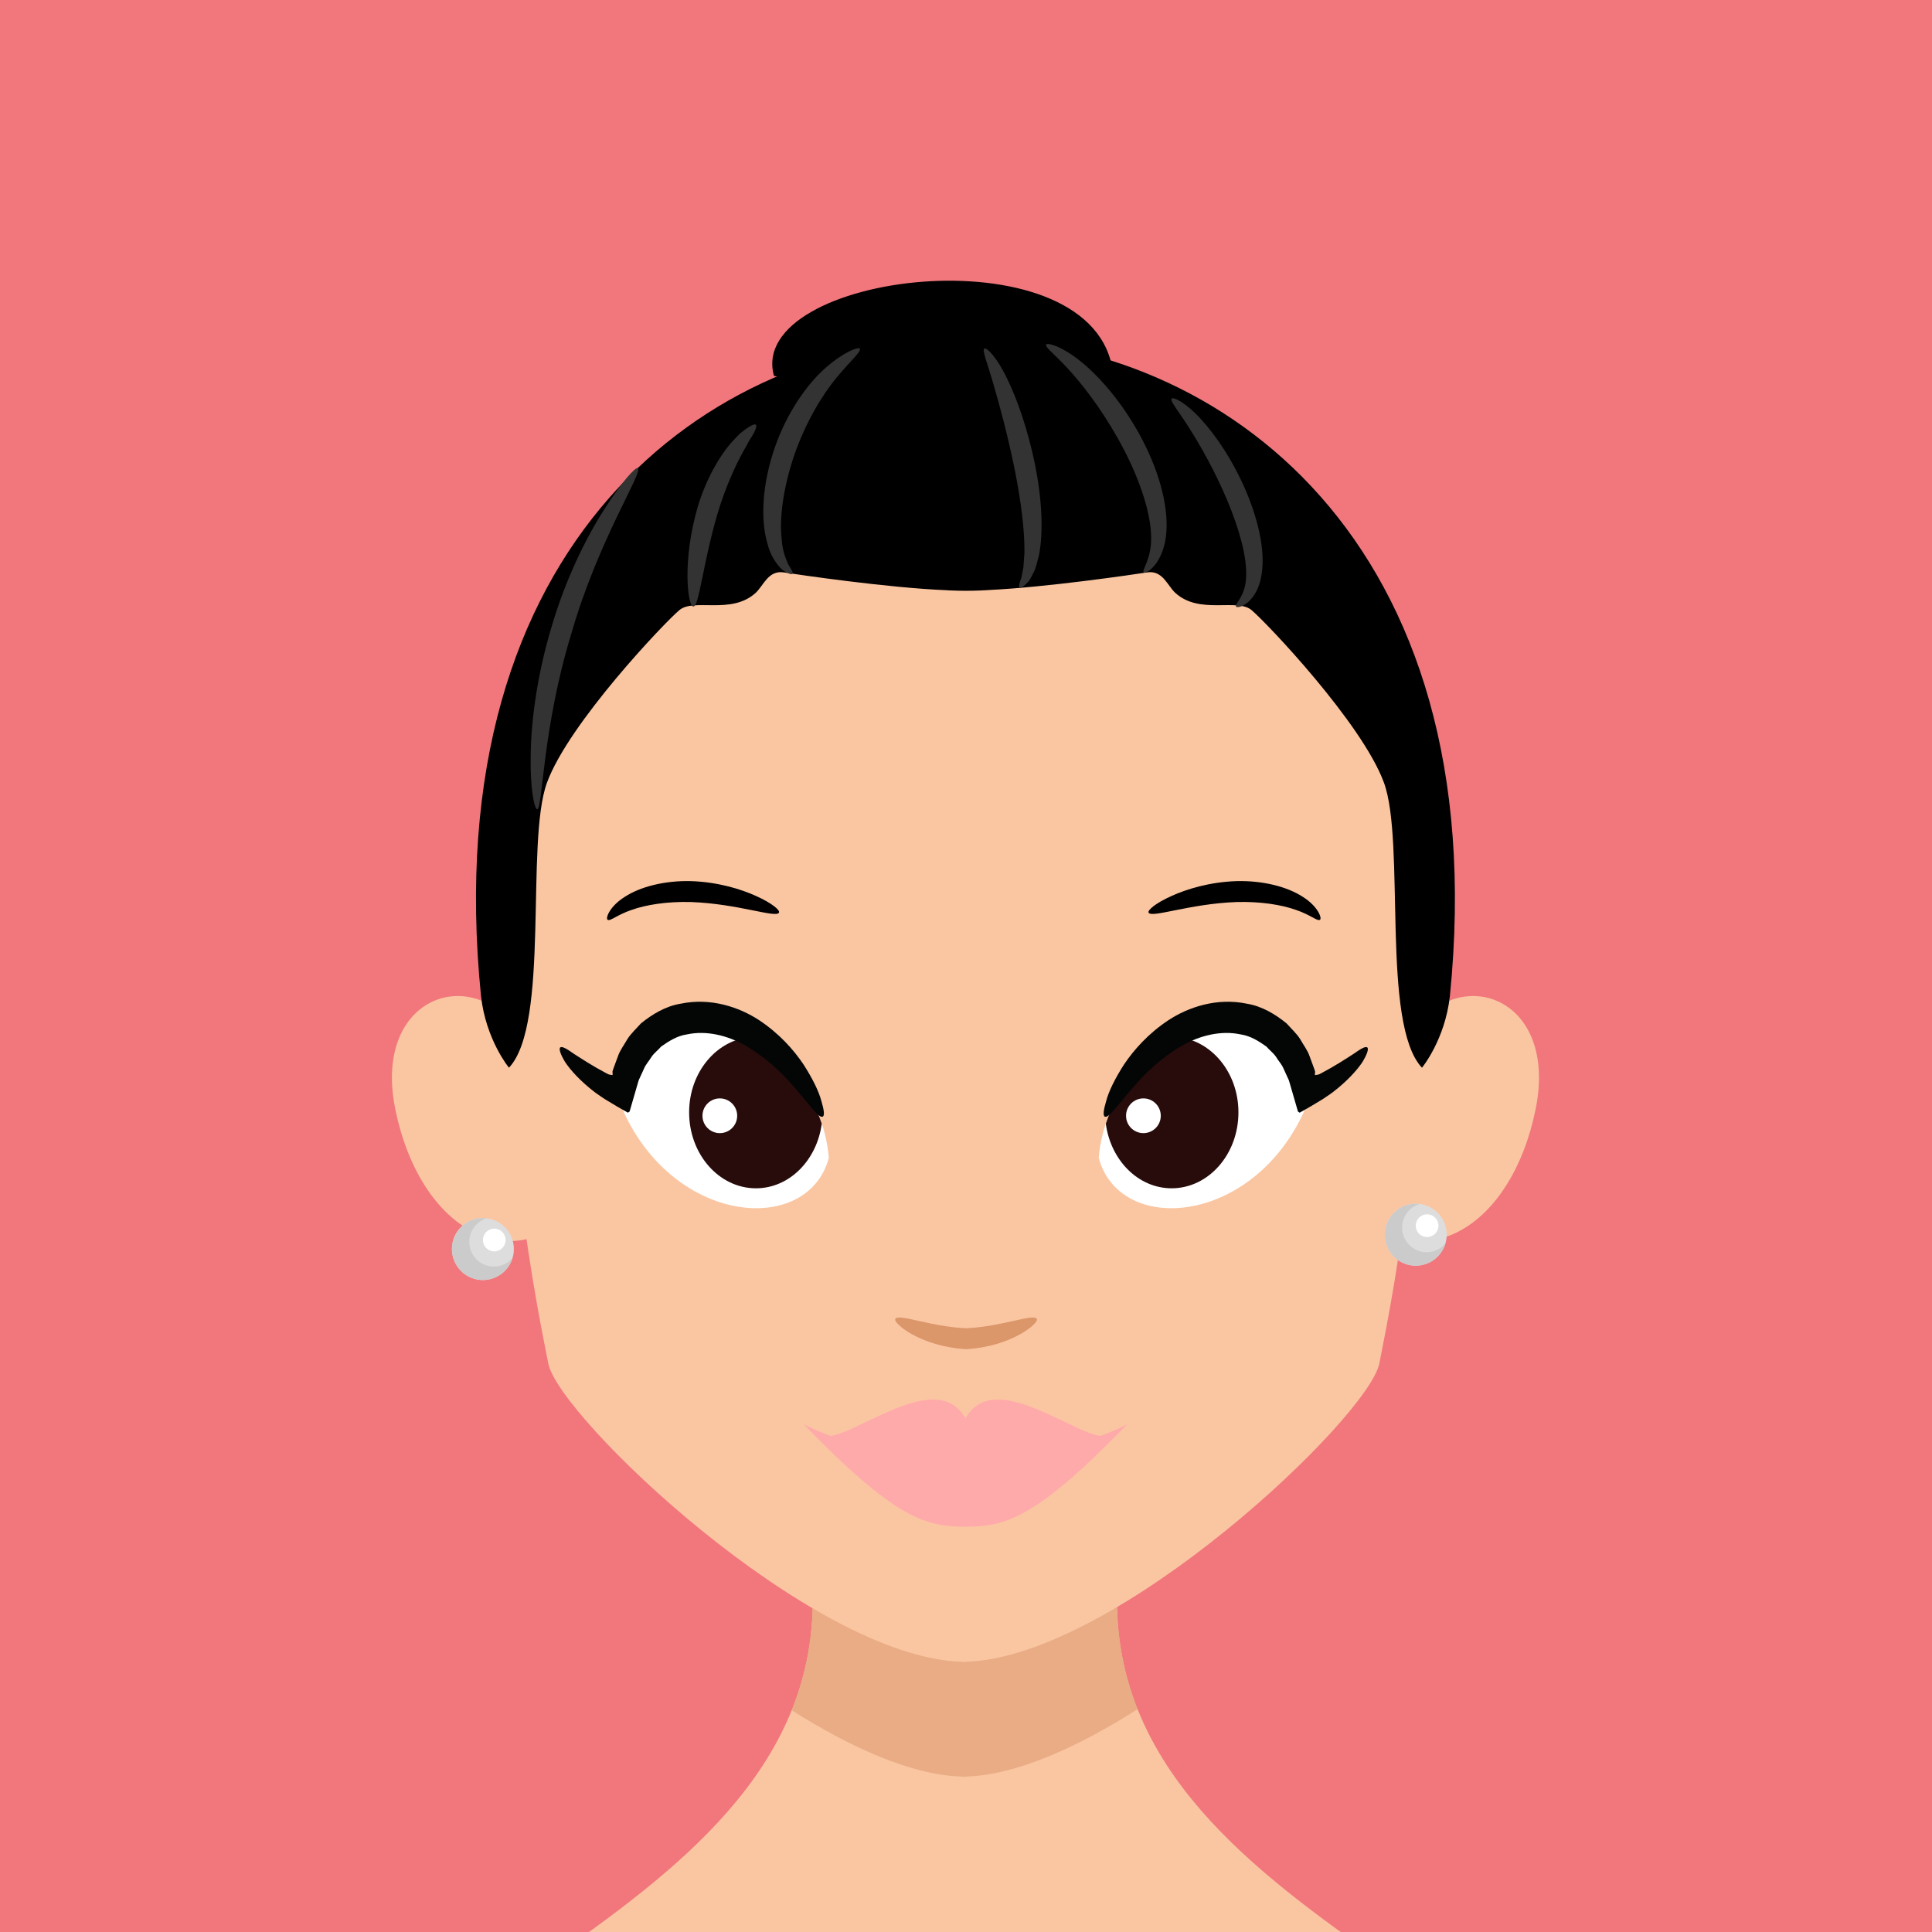 <?xml version="1.0" encoding="UTF-8" standalone="no"?>
<!-- Created with Inkscape (http://www.inkscape.org/) -->

<svg
   xmlns:dc="http://purl.org/dc/elements/1.1/"
   xmlns:cc="http://creativecommons.org/ns#"
   xmlns:rdf="http://www.w3.org/1999/02/22-rdf-syntax-ns#"
   xmlns:svg="http://www.w3.org/2000/svg"
   xmlns="http://www.w3.org/2000/svg"
   xmlns:sodipodi="http://sodipodi.sourceforge.net/DTD/sodipodi-0.dtd"
   xmlns:inkscape="http://www.inkscape.org/namespaces/inkscape"
   width="500"
   height="500"
   viewBox="0 0 132.292 132.292"
   version="1.1"
   id="svg2157"
   inkscape:version="0.92.4 (5da689c313, 2019-01-14)"
   sodipodi:docname="AvatarGirl.svg"
   inkscape:export-filename="/home/brayandiazc/Projects/mediestetica/branding/Avatars/png/avatarGirl.png"
   inkscape:export-xdpi="96"
   inkscape:export-ydpi="96">
  <rect x="0" y="0" width="132.292" height="132.292" fill="#808080" stroke="none"/>
  <defs
     id="defs2151">
    <clipPath
       clipPathUnits="userSpaceOnUse"
       id="clipPath2538">
      <rect
         style="display:inline;fill:none;fill-opacity:1;stroke:#000000;stroke-width:1.745;stroke-miterlimit:4;stroke-dasharray:none;stroke-opacity:1"
         id="rect2540"
         width="132.292"
         height="132.292"
         x="-134.182"
         y="353.784" />
    </clipPath>
    <clipPath
       clipPathUnits="userSpaceOnUse"
       id="clipPath2775">
      <rect
         y="309.034"
         x="11.486"
         height="132.292"
         width="132.292"
         id="rect2777"
         style="display:inline;fill:none;fill-opacity:1;stroke:none;stroke-width:1.745;stroke-miterlimit:4;stroke-dasharray:none;stroke-opacity:1" />
    </clipPath>
    <clipPath
       clipPathUnits="userSpaceOnUse"
       id="clipPath2775-2">
      <rect
         y="309.034"
         x="11.486"
         height="132.292"
         width="132.292"
         id="rect2777-5"
         style="display:inline;fill:none;fill-opacity:1;stroke:none;stroke-width:1.745;stroke-miterlimit:4;stroke-dasharray:none;stroke-opacity:1" />
    </clipPath>
    <clipPath
       clipPathUnits="userSpaceOnUse"
       id="clipPath2775-4">
      <rect
         y="309.034"
         x="11.486"
         height="132.292"
         width="132.292"
         id="rect2777-1"
         style="display:inline;fill:none;fill-opacity:1;stroke:none;stroke-width:1.745;stroke-miterlimit:4;stroke-dasharray:none;stroke-opacity:1" />
    </clipPath>
    <clipPath
       clipPathUnits="userSpaceOnUse"
       id="clipPath2775-29">
      <rect
         y="309.034"
         x="11.486"
         height="132.292"
         width="132.292"
         id="rect2777-7"
         style="display:inline;fill:none;fill-opacity:1;stroke:none;stroke-width:1.745;stroke-miterlimit:4;stroke-dasharray:none;stroke-opacity:1" />
    </clipPath>
  </defs>
  <sodipodi:namedview
     id="base"
     pagecolor="#ffffff"
     bordercolor="#666666"
     borderopacity="1.0"
     inkscape:pageopacity="0.0"
     inkscape:pageshadow="2"
     inkscape:zoom="0.24748738"
     inkscape:cx="-60.761865"
     inkscape:cy="14.766282"
     inkscape:document-units="px"
     inkscape:current-layer="g2773-8"
     showgrid="false"
     units="px"
     inkscape:window-width="1366"
     inkscape:window-height="705"
     inkscape:window-x="-8"
     inkscape:window-y="-8"
     inkscape:window-maximized="1"
     inkscape:snap-page="true"
     inkscape:snap-bbox="true"
     inkscape:bbox-nodes="true"
     inkscape:bbox-paths="true" />
  <g
     inkscape:label="Capa 1"
     inkscape:groupmode="layer"
     id="layer1"
     transform="translate(0,-164.708)"
     style="display:inline">
    <g
       style="display:inline"
       id="g2773"
       clip-path="url(#clipPath2775)"
       transform="translate(-11.486,-144.326)">
      <rect
         y="309.034"
         x="11.486"
         height="132.292"
         width="132.292"
         id="rect2804-4"
         style="fill:#f1777c;fill-opacity:1;stroke:none;stroke-width:1.745;stroke-miterlimit:4;stroke-dasharray:none;stroke-opacity:1" />
      <g
         id="g1893-2"
         transform="matrix(0.352,0,0,0.352,-35.958,135.934)">
        <path
           inkscape:connector-curvature="0"
           id="path572-7-6"
           style="fill:#000000;fill-opacity:1;fill-rule:nonzero;stroke:none;stroke-width:0.416"
           d="m 285.333,564.858 c -5.466,-19.976 60.639,-28.203 65.773,-1.779 -45.204,7.987 -65.773,1.779 -65.773,1.779" />
        <path
           inkscape:connector-curvature="0"
           id="path574-2-2"
           style="fill:#fac6a2;fill-opacity:1;fill-rule:nonzero;stroke:none;stroke-width:0.308"
           d="m 408.015,695.046 c 8.27,-16.778 30.217,-10.645 25.486,12.51 -4.724,23.161 -21.943,32.375 -33.994,20.324 -0.234,-7.327 8.508,-32.835 8.508,-32.835" />
        <path
           inkscape:connector-curvature="0"
           id="path576-2-0-7"
           style="fill:#fac6a2;fill-opacity:1;fill-rule:nonzero;stroke:none;stroke-width:0.308"
           d="m 237.175,695.046 c -8.272,-16.778 -30.216,-10.645 -25.488,12.51 4.725,23.161 21.945,32.375 33.996,20.324 0.234,-7.327 -8.508,-32.835 -8.508,-32.835" />
        <path
           inkscape:connector-curvature="0"
           id="path578-99-5"
           style="fill:#fac6a2;fill-opacity:1;fill-rule:nonzero;stroke:none;stroke-width:0.308"
           d="M 453.927,929.647 C 450.363,879.347 345.808,865.893 352.361,796.945 l -29.883,3.731 -29.882,-3.731 c 6.549,68.948 -98.002,82.402 -101.57,132.702 15.938,17.25 89.055,59.684 131.335,59.835 v 0.006 h 0.117 0.118 v -0.006 c 42.278,-0.151 115.398,-42.585 131.331,-59.835" />
        <path
           inkscape:connector-curvature="0"
           id="path580-2-0"
           style="fill:#ad6d45;fill-opacity:1;fill-rule:nonzero;stroke:none;stroke-width:0.308"
           d="m 288.793,824.457 c -0.003,-0.003 -0.005,-0.005 -0.01,-0.01 3.24,-8.039 4.758,-16.982 3.85,-27.136 0.909,10.158 -0.599,19.106 -3.838,27.145 m 67.287,-0.213 c -2.891,-7.259 -4.373,-15.261 -3.94,-24.219 -0.431,8.958 1.061,16.951 3.952,24.213 -0.004,0.003 -0.01,0.003 -0.01,0.005 m -3.938,-24.259 c 0,-0.02 0.003,-0.035 0.003,-0.056 0,0.02 0,0.035 -0.003,0.056 m 0.005,-0.139 c 0,-0.003 0,-0.005 0,-0.01 0,0.003 0,0.005 0,0.01 m -59.52,-2.55 c -0.003,-0.03 -0.005,-0.062 -0.01,-0.092 0.003,0.035 0.005,0.059 0.01,0.092 m -0.01,-0.123 c -0.003,-0.03 -0.005,-0.059 -0.01,-0.086 0.003,0.03 0.005,0.059 0.01,0.086 m -0.01,-0.114 c -0.004,-0.035 -0.005,-0.077 -0.01,-0.114 v 0 c 0.004,0.035 0.005,0.077 0.01,0.114" />
        <path
           inkscape:connector-curvature="0"
           id="path582-6-3"
           style="fill:#e9ac85;fill-opacity:1;fill-rule:nonzero;stroke:none;stroke-width:0.308"
           d="m 322.714,837.4 -0.447,-0.02 -0.446,0.02 v -0.045 c -9.671,-0.302 -21.477,-5.594 -33.029,-12.899 3.239,-8.039 4.747,-16.988 3.838,-27.145 0,-0.003 0,-0.01 0,-0.015 -0.004,-0.035 -0.005,-0.059 -0.01,-0.092 0,-0.01 -0.003,-0.02 -0.003,-0.03 -0.003,-0.03 -0.005,-0.056 -0.01,-0.086 0,-0.01 0,-0.02 -0.003,-0.03 -0.004,-0.035 -0.005,-0.077 -0.01,-0.114 l 29.882,3.731 29.883,-3.731 c -0.093,0.974 -0.162,1.94 -0.212,2.892 0,0.003 0,0.005 0,0.01 0,0.03 -0.004,0.056 -0.005,0.084 0,0.02 0,0.035 -0.003,0.056 0,0.015 0,0.03 -0.003,0.04 -0.432,8.958 1.049,16.96 3.94,24.219 -11.663,7.416 -23.601,12.803 -33.365,13.112 v 0.045" />
        <path
           inkscape:connector-curvature="0"
           id="path584-1-2"
           style="fill:#fac6a2;fill-opacity:1;fill-rule:nonzero;stroke:none;stroke-width:0.308"
           d="m 322.428,564.135 v -0.01 l -0.16,0.003 -0.159,-0.003 v 0.01 c -123.66,0.32 -82.566,182.417 -80.677,192.806 1.866,10.296 50.979,57.156 80.392,58.084 v 0.045 l 0.444,-0.02 0.446,0.02 v -0.045 c 29.413,-0.928 78.527,-47.788 80.393,-58.084 1.887,-10.389 42.983,-192.485 -80.678,-192.806" />
        <path
           inkscape:connector-curvature="0"
           id="path586-1-0-7"
           style="fill:#ffffff;fill-opacity:1;fill-rule:nonzero;stroke:none;stroke-width:0.308"
           d="m 348.522,717.007 c 1.891,-23.627 34.262,-40.168 41.352,-12.52 -8.977,25.52 -37.097,28.354 -41.352,12.52" />
        <path
           inkscape:connector-curvature="0"
           id="path588-51-0"
           style="fill:#000000;fill-opacity:1;fill-rule:nonzero;stroke:none;stroke-width:0.308"
           d="m 358.211,669.275 c -0.207,-0.466 1.381,-1.829 4.41,-3.192 3,-1.375 7.487,-2.741 12.662,-2.917 5.168,-0.145 9.929,1.104 12.89,3.028 3.053,1.896 3.851,4.286 3.361,4.499 -0.518,0.302 -1.844,-0.984 -4.647,-1.927 -2.766,-0.996 -6.873,-1.656 -11.493,-1.536 -9.266,0.327 -16.689,3.21 -17.182,2.044" />
        <path
           inkscape:connector-curvature="0"
           id="path590-4-4"
           style="fill:#280b0b;fill-opacity:1;fill-rule:nonzero;stroke:none;stroke-width:0.308"
           d="m 363.379,693.457 c -5.89,3.555 -11.06,9.624 -13.481,16.886 0.94,7.105 6.285,12.575 12.803,12.575 7.179,0 12.995,-6.614 12.995,-14.771 0,-7.891 -5.458,-14.28 -12.316,-14.691" />
        <path
           inkscape:connector-curvature="0"
           id="path592-4-9-7"
           style="fill:#040606;fill-opacity:1;fill-rule:nonzero;stroke:none;stroke-width:0.308"
           d="m 349.704,708.974 c -0.382,-0.176 -0.278,-1.227 0.262,-3.031 0.481,-1.826 1.655,-4.286 3.497,-7.148 1.903,-2.818 4.667,-5.961 8.608,-8.576 3.895,-2.55 9.408,-4.431 15.295,-3.207 2.945,0.487 5.544,2.078 7.694,3.827 0.916,1.03 1.958,1.967 2.649,3.071 0.632,1.119 1.449,2.183 1.822,3.299 0.207,0.558 0.407,1.104 0.607,1.647 l 0.293,0.802 0.173,0.524 -0.028,0.552 c -0.031,0.29 0.197,0.092 0.339,0.123 l 0.284,-0.059 c 0.092,-0.02 0.157,-0.02 0.598,-0.259 2.732,-1.446 4.798,-2.812 6.272,-3.759 1.4,-0.99 2.319,-1.53 2.674,-1.277 0.33,0.231 0.046,1.283 -0.978,2.939 -1.076,1.582 -2.948,3.651 -5.615,5.708 -0.237,0.197 -0.87,0.626 -1.489,1.045 -0.607,0.435 -1.249,0.78 -1.912,1.19 -0.663,0.407 -1.351,0.811 -2.06,1.209 l -1.089,0.614 -0.324,-0.222 -0.17,-0.577 c -0.463,-1.603 -0.947,-3.263 -1.44,-4.968 -0.139,-0.537 -0.228,-0.7 -0.324,-0.894 l -0.287,-0.626 c -0.188,-0.419 -0.382,-0.842 -0.577,-1.27 -0.367,-0.882 -1.005,-1.508 -1.477,-2.313 -0.518,-0.762 -1.27,-1.295 -1.872,-1.998 -1.483,-1.045 -3.077,-2.075 -5.02,-2.362 -3.802,-0.817 -7.888,0.231 -11.175,2.075 -3.303,1.866 -5.998,4.234 -8.1,6.426 -4.148,4.465 -6.256,7.919 -7.132,7.493" />
        <path
           inkscape:connector-curvature="0"
           id="path594-2-3"
           style="fill:#ffffff;fill-opacity:1;fill-rule:nonzero;stroke:none;stroke-width:0.308"
           d="m 296.014,717.007 c -1.89,-23.627 -34.263,-40.168 -41.351,-12.52 8.976,25.52 37.097,28.354 41.351,12.52" />
        <path
           inkscape:connector-curvature="0"
           id="path596-3-6"
           style="fill:#000000;fill-opacity:1;fill-rule:nonzero;stroke:none;stroke-width:0.308"
           d="m 286.325,669.278 c -0.491,1.163 -7.914,-1.721 -17.182,-2.048 -4.618,-0.12 -8.726,0.54 -11.494,1.536 -2.802,0.944 -4.127,2.229 -4.641,1.93 -0.496,-0.213 0.302,-2.606 3.357,-4.502 2.96,-1.924 7.72,-3.176 12.889,-3.028 5.174,0.176 9.66,1.542 12.664,2.917 3.026,1.363 4.616,2.726 4.407,3.195" />
        <path
           inkscape:connector-curvature="0"
           id="path598-2-3"
           style="fill:#280b0b;fill-opacity:1;fill-rule:nonzero;stroke:none;stroke-width:0.308"
           d="m 281.154,693.457 c -6.854,0.41 -12.314,6.799 -12.314,14.691 0,8.156 5.819,14.771 12.999,14.771 6.513,0 11.861,-5.47 12.801,-12.575 -2.421,-7.262 -7.593,-13.331 -13.485,-16.886" />
        <path
           inkscape:connector-curvature="0"
           id="path600-63-5"
           style="fill:#040606;fill-opacity:1;fill-rule:nonzero;stroke:none;stroke-width:0.308"
           d="m 294.83,708.977 c -0.875,0.425 -2.981,-3.031 -7.13,-7.496 -2.102,-2.193 -4.797,-4.561 -8.101,-6.426 -3.288,-1.844 -7.374,-2.892 -11.173,-2.075 -1.944,0.287 -3.539,1.317 -5.022,2.362 -0.602,0.703 -1.354,1.237 -1.872,1.998 -0.471,0.805 -1.11,1.431 -1.476,2.313 -0.195,0.429 -0.388,0.851 -0.579,1.27 l -0.287,0.626 c -0.094,0.194 -0.184,0.358 -0.322,0.894 -0.496,1.705 -0.976,3.364 -1.441,4.968 l -0.169,0.577 -0.324,0.219 -1.089,-0.614 c -0.71,-0.395 -1.396,-0.799 -2.06,-1.206 -0.661,-0.41 -1.303,-0.759 -1.912,-1.19 -0.619,-0.419 -1.252,-0.848 -1.488,-1.045 -2.666,-2.057 -4.54,-4.123 -5.617,-5.705 -1.025,-1.659 -1.309,-2.711 -0.981,-2.939 0.354,-0.256 1.277,0.284 2.677,1.277 1.476,0.944 3.54,2.31 6.273,3.756 0.439,0.237 0.505,0.24 0.599,0.259 l 0.283,0.059 c 0.141,-0.035 0.369,0.166 0.339,-0.127 l -0.03,-0.549 0.172,-0.524 0.293,-0.802 c 0.2,-0.543 0.402,-1.089 0.607,-1.647 0.374,-1.116 1.192,-2.18 1.822,-3.299 0.692,-1.104 1.734,-2.041 2.648,-3.071 2.153,-1.748 4.75,-3.34 7.696,-3.827 5.885,-1.224 11.4,0.657 15.296,3.207 3.941,2.615 6.705,5.757 8.607,8.576 1.843,2.862 3.017,5.322 3.498,7.148 0.54,1.804 0.642,2.855 0.26,3.034" />
        <path
           inkscape:connector-curvature="0"
           id="path602-3-7-7"
           style="fill:#000000;fill-opacity:1;fill-rule:nonzero;stroke:none;stroke-width:0.308"
           d="m 323.66,557.53 -0.004,-0.02 h -0.787 l -0.157,-0.003 v 0.003 h -0.237 v -0.003 l -0.114,0.003 -1.361,-0.003 -0.005,0.035 c -48.068,0.777 -101.53,39.329 -92.64,127.978 0.947,8.508 5.436,13.941 5.436,13.941 8.034,-8.508 3.15,-43.89 7.402,-55.466 4.256,-11.579 22.923,-31.194 25.757,-33.556 2.837,-2.362 10.066,0.947 14.788,-3.309 1.59,-1.431 2.463,-4.49 5.535,-4.018 2.792,0.432 20.194,3 31.686,3.466 l 0.003,0.005 c 0,0 3.625,0.253 8.07,-0.035 v -0.005 c 11.485,-0.549 28.16,-3.01 30.886,-3.432 3.071,-0.472 3.944,2.587 5.535,4.018 4.721,4.255 11.952,0.947 14.789,3.309 2.837,2.362 21.499,21.977 25.755,33.556 4.252,11.576 -0.632,46.958 7.404,55.466 0,0 4.49,-5.433 5.43,-13.941 8.924,-88.979 -44.969,-127.494 -93.171,-127.99" />
        <path
           inkscape:connector-curvature="0"
           id="path604-5-2-1"
           style="fill:#db966a;fill-opacity:1;fill-rule:nonzero;stroke:none;stroke-width:0.308"
           d="m 308.937,748.365 c 0.492,-1.209 6.641,1.449 13.776,1.782 7.138,-0.333 13.285,-2.991 13.778,-1.782 0.434,0.746 -4.837,5.338 -13.778,5.85 -8.939,-0.515 -14.21,-5.103 -13.776,-5.85" />
        <path
           inkscape:connector-curvature="0"
           id="path606-33-3"
           style="fill:#ffaaaa;fill-opacity:1;fill-rule:nonzero;stroke:none;stroke-width:0.308"
           d="m 322.713,776.127 c 2.241,-0.056 19.999,-0.626 27.524,-5.079 -4.845,1.446 -21.861,-13.781 -27.641,-3.364 -5.78,-10.417 -22.799,4.811 -27.641,3.364 7.521,4.453 25.28,5.023 27.52,5.079 v 0.005 l 0.121,-0.003 0.117,0.003 v -0.005" />
        <path
           inkscape:connector-curvature="0"
           id="path610-6-9-1"
           style="fill:#ffaaaa;fill-opacity:1;fill-rule:nonzero;stroke:none;stroke-width:0.308"
           d="m 322.596,775.104 c -9.456,0 -23.393,-1.853 -31.544,-6.346 17.96,18.548 23.864,19.994 31.544,19.994 7.679,0 13.581,-1.446 31.541,-19.994 -8.153,4.493 -22.088,6.346 -31.541,6.346" />
        <path
           inkscape:connector-curvature="0"
           id="path616-87-1"
           style="fill:#333333;fill-opacity:1;fill-rule:nonzero;stroke:none;stroke-width:0.308"
           d="m 302.045,559.574 c 0.359,0.555 -1.817,2.35 -4.599,5.739 -2.781,3.392 -5.939,8.613 -8.128,14.916 -2.157,6.281 -2.981,12.406 -2.461,16.578 0.145,2.149 0.799,3.636 1.25,4.727 0.593,0.928 1.001,1.579 0.847,1.832 -0.123,0.225 -0.882,0.035 -2.073,-0.833 -1.006,-0.974 -2.287,-2.757 -2.843,-5.159 -1.384,-4.78 -0.914,-11.61 1.438,-18.474 2.381,-6.883 6.305,-12.412 9.884,-15.563 3.605,-3.173 6.458,-4.157 6.684,-3.762" />
        <path
           inkscape:connector-curvature="0"
           id="path618-3-0"
           style="fill:#333333;fill-opacity:1;fill-rule:nonzero;stroke:none;stroke-width:0.308"
           d="m 269.663,609.745 c -1.097,0.071 -2.243,-8.884 0.873,-19.461 1.59,-5.248 4.119,-9.698 6.52,-12.427 0.612,-0.675 1.177,-1.27 1.686,-1.773 0.562,-0.463 1.068,-0.836 1.495,-1.119 0.854,-0.564 1.405,-0.768 1.597,-0.564 0.195,0.204 0.02,0.789 -0.441,1.644 -0.23,0.432 -0.535,0.925 -0.896,1.48 -0.31,0.604 -0.676,1.27 -1.093,1.986 -1.618,2.911 -3.493,7.074 -4.978,11.952 -2.904,9.797 -3.627,18.286 -4.764,18.283" />
        <path
           inkscape:connector-curvature="0"
           id="path620-6-5-5"
           style="fill:#333333;fill-opacity:1;fill-rule:nonzero;stroke:none;stroke-width:0.308"
           d="m 239.3,649.188 c -0.548,0.056 -1.402,-3.925 -1.283,-10.389 0.057,-6.454 1.168,-15.394 3.992,-24.864 2.765,-9.492 6.789,-17.568 10.263,-22.992 3.426,-5.467 6.182,-8.394 6.572,-8.119 1.141,0.734 -7.654,13.864 -12.939,32.267 -5.608,18.326 -5.559,34.059 -6.605,34.096" />
        <path
           inkscape:connector-curvature="0"
           id="path622-0-2"
           style="fill:#333333;fill-opacity:1;fill-rule:nonzero;stroke:none;stroke-width:0.308"
           d="m 333.12,606.073 c -0.2,-0.188 -0.04,-0.937 0.355,-1.943 0.107,-0.561 0.238,-1.246 0.391,-2.038 0.059,-0.817 0.127,-1.745 0.202,-2.772 0.066,-4.169 -0.643,-10.05 -1.948,-16.485 -1.328,-6.436 -2.868,-12.217 -4.092,-16.356 -1.182,-4.169 -2.236,-6.556 -1.774,-6.904 0.431,-0.342 2.521,1.779 4.451,5.856 1.975,4.046 4.017,9.902 5.4,16.599 1.355,6.692 1.67,13.022 0.819,17.611 -0.264,1.147 -0.553,2.174 -0.867,3.053 -0.432,0.873 -0.789,1.604 -1.168,2.152 -0.971,1.036 -1.566,1.418 -1.768,1.227" />
        <path
           inkscape:connector-curvature="0"
           id="path624-9-2"
           style="fill:#333333;fill-opacity:1;fill-rule:nonzero;stroke:none;stroke-width:0.308"
           d="m 357.262,603.112 c -0.433,-0.45 1.602,-2.624 1.445,-7.04 -0.077,-4.373 -2.003,-10.491 -5.225,-16.72 -3.231,-6.247 -7.029,-11.437 -10.069,-14.888 -3.024,-3.481 -5.393,-5.122 -5.125,-5.662 0.198,-0.484 3.317,0.386 7.126,3.596 3.795,3.161 8.233,8.421 11.682,15.091 3.434,6.642 5.182,13.568 4.479,18.764 -0.336,2.584 -1.36,4.595 -2.35,5.674 -0.974,1.116 -1.819,1.354 -1.963,1.184" />
        <path
           inkscape:connector-curvature="0"
           id="path626-87-3-7"
           style="fill:#333333;fill-opacity:1;fill-rule:nonzero;stroke:none;stroke-width:0.308"
           d="m 375.223,609.748 c -0.314,-0.546 1.896,-1.989 1.961,-5.779 0.219,-3.722 -1.277,-9.162 -3.645,-14.829 -2.393,-5.689 -5.184,-10.602 -7.358,-14.028 -2.159,-3.451 -3.83,-5.325 -3.485,-5.791 0.309,-0.45 2.846,0.811 5.76,4.033 2.917,3.188 6.278,8.144 8.832,14.216 2.51,6.047 3.805,12.193 2.741,16.821 -0.463,2.294 -1.73,4.021 -2.818,4.78 -1.089,0.799 -1.893,0.774 -1.989,0.577" />
        <path
           inkscape:connector-curvature="0"
           id="path628-6-5"
           style="fill:#ffffff;fill-opacity:1;fill-rule:nonzero;stroke:none;stroke-width:0.308"
           d="m 278.188,708.811 c 0,1.866 -1.512,3.377 -3.376,3.377 -1.863,0 -3.379,-1.511 -3.379,-3.377 0,-1.869 1.515,-3.38 3.379,-3.38 1.865,0 3.376,1.511 3.376,3.38" />
        <path
           inkscape:connector-curvature="0"
           id="path630-8-9"
           style="fill:#ffffff;fill-opacity:1;fill-rule:nonzero;stroke:none;stroke-width:0.308"
           d="m 360.588,708.811 c 0,1.866 -1.514,3.377 -3.377,3.377 -1.866,0 -3.379,-1.511 -3.379,-3.377 0,-1.869 1.513,-3.38 3.379,-3.38 1.863,0 3.377,1.511 3.377,3.38" />
        <g
           id="g65931-8-1-43-1"
           style="fill:none"
           transform="matrix(0.2,0,0,-0.2,-1600.575,999.232)">
          <path
             d="m 9176.602,1322.512 c 0,-16.65 -13.48,-30.17 -30.12,-30.17 -16.65,0 -30.13,13.52 -30.13,30.17 0,16.62 13.48,30.11 30.13,30.11 16.64,0 30.12,-13.49 30.12,-30.11"
             style="fill:#deddde;fill-opacity:1;fill-rule:nonzero;stroke:none"
             id="path216-9-1-0-5-7"
             inkscape:connector-curvature="0" />
          <path
             d="m 9146.632,1292.342 c 0.01,0 0.02,0.01 0.03,0.01 -0.01,0 -0.02,-0.01 -0.03,-0.01 m 0.16,0.01 c 0.01,0 0.02,0 0.03,0 -0.01,0 -0.02,0 -0.03,0 m 0.16,0 c 0.01,0 0.01,0 0.02,0 -0.01,0 -0.01,0 -0.02,0 m 0.15,0 c 0.02,0 0.03,0 0.04,0 -0.01,0 -0.02,0 -0.04,0 m 0.18,0.01 c 0.01,0 0.01,0 0.02,0 -0.01,0 -0.02,0 -0.02,0 m 0.14,0 c 0.01,0 0.02,0 0.03,0 -0.01,0 -0.02,0 -0.03,0 m 0.16,0 c 0.01,0 0.03,0.01 0.04,0.01 -0.01,0 -0.03,-0.01 -0.04,-0.01 m 0.17,0.01 c 0.01,0 0.03,0 0.05,0 -0.02,0 -0.04,0 -0.05,0 m 0.13,0.01 c 0.02,0 0.04,0 0.06,0 -0.02,0 -0.04,0 -0.06,0 m 0.17,0 c 0.02,0.01 0.04,0.01 0.06,0.01 -0.02,0 -0.04,0 -0.06,-0.01 m 0.14,0.01 c 0.03,0 0.07,0.01 0.1,0.01 -0.03,0 -0.07,-0.01 -0.1,-0.01 m 0.15,0.01 c 0.06,0 0.11,0.01 0.16,0.01 -0.05,0 -0.1,-0.01 -0.16,-0.01 m 0.18,0.01 c 0.02,0 0.05,0.01 0.08,0.01 -0.03,0 -0.06,-0.01 -0.08,-0.01 m 0.12,0.01 c 0.04,0 0.09,0.01 0.14,0.01 -0.05,0 -0.09,-0.01 -0.14,-0.01 m 0.17,0.01 c 2.6,0.2 5.12,0.73 7.49,1.55 -2.37,-0.82 -4.88,-1.35 -7.49,-1.55 m 7.53,1.57 c 0.03,0.01 0.06,0.02 0.09,0.03 -0.03,-0.01 -0.06,-0.02 -0.09,-0.03 m 0.18,0.06 c 0.01,0 0.02,0.01 0.04,0.01 -0.02,0 -0.03,-0.01 -0.04,-0.01 m 0.16,0.06 v 0 0"
             style="fill:#e9e9e9;fill-opacity:1;fill-rule:nonzero;stroke:none"
             id="path218-2-9-2-4-2"
             inkscape:connector-curvature="0" />
          <path
             d="m 9146.482,1292.342 c -10.77,0 -20.21,5.66 -25.53,14.15 -2.91,4.65 -4.6,10.14 -4.6,16.02 0,16.62 13.48,30.11 30.13,30.11 1.26,0 2.48,-0.1 3.71,-0.25 -3.74,-1.13 -7.16,-3.15 -9.93,-5.95 -4.45,-4.44 -7,-10.55 -7,-16.82 v -0.32 c 0,-6.3 2.55,-12.41 7,-16.86 4.44,-4.45 10.55,-6.97 16.84,-6.97 6.3,0 12.41,2.52 16.86,6.97 l 1.38,1.56 c -2.7,-9.23 -9.68,-16.62 -18.66,-19.86 v 0 c -0.04,-0.02 -0.08,-0.03 -0.12,-0.05 -0.02,0 -0.03,-0.01 -0.04,-0.01 -0.03,-0.01 -0.06,-0.02 -0.09,-0.03 -0.03,-0.01 -0.06,-0.02 -0.09,-0.03 -0.01,0 -0.02,-0.01 -0.04,-0.02 -2.37,-0.82 -4.89,-1.35 -7.49,-1.55 -0.01,0 -0.02,0 -0.03,0 -0.05,0 -0.1,-0.01 -0.14,-0.01 -0.02,0 -0.03,0 -0.04,0 -0.03,0 -0.06,-0.01 -0.08,-0.01 -0.01,0 -0.02,0 -0.02,0 -0.05,0 -0.1,-0.01 -0.16,-0.01 -0.01,0 -0.03,0 -0.05,0 -0.03,0 -0.07,-0.01 -0.1,-0.01 -0.03,0 -0.05,0 -0.08,0 -0.02,0 -0.04,0 -0.06,-0.01 -0.04,0 -0.08,0 -0.11,0 -0.02,0 -0.04,0 -0.06,0 -0.03,0 -0.05,-0.01 -0.08,-0.01 -0.02,0 -0.04,0 -0.05,0 -0.04,0 -0.08,0 -0.13,0 -0.01,0 -0.03,-0.01 -0.04,-0.01 -0.04,0 -0.09,0 -0.13,0 -0.01,0 -0.02,0 -0.03,0 -0.04,0 -0.08,0 -0.12,0 -0.01,0 -0.01,0 -0.02,0 -0.05,-0.01 -0.09,-0.01 -0.14,-0.01 -0.01,0 -0.02,0 -0.04,0 -0.04,0 -0.09,0 -0.13,0 -0.01,0 -0.01,0 -0.02,0 -0.04,0 -0.08,0 -0.13,0 -0.01,0 -0.02,0 -0.03,0 -0.04,0 -0.09,0 -0.13,0 -0.01,0 -0.02,-0.01 -0.03,-0.01 -0.05,0 -0.1,0 -0.15,0 v 0"
             style="fill:#cccbcb;fill-opacity:1;fill-rule:nonzero;stroke:none"
             id="path220-1-0-6-0-8"
             inkscape:connector-curvature="0" />
          <path
             d="m 9168.572,1331.242 c 0,-6.09 -4.95,-11.03 -11.06,-11.03 -6.09,0 -11.02,4.94 -11.02,11.03 0,6.09 4.93,11.06 11.02,11.06 6.11,0 11.06,-4.97 11.06,-11.06"
             style="fill:#ffffff;fill-opacity:1;fill-rule:nonzero;stroke:none"
             id="path222-5-3-8-13-4"
             inkscape:connector-curvature="0" />
        </g>
        <g
           id="g65931-8-1-4-0-8"
           style="fill:none"
           transform="matrix(0.2,0,0,-0.2,-1419.11,996.441)">
          <path
             d="m 9176.602,1322.512 c 0,-16.65 -13.48,-30.17 -30.12,-30.17 -16.65,0 -30.13,13.52 -30.13,30.17 0,16.62 13.48,30.11 30.13,30.11 16.64,0 30.12,-13.49 30.12,-30.11"
             style="fill:#deddde;fill-opacity:1;fill-rule:nonzero;stroke:none"
             id="path216-9-1-0-2-2-1"
             inkscape:connector-curvature="0" />
          <path
             d="m 9146.632,1292.342 c 0.01,0 0.02,0.01 0.03,0.01 -0.01,0 -0.02,-0.01 -0.03,-0.01 m 0.16,0.01 c 0.01,0 0.02,0 0.03,0 -0.01,0 -0.02,0 -0.03,0 m 0.16,0 c 0.01,0 0.01,0 0.02,0 -0.01,0 -0.01,0 -0.02,0 m 0.15,0 c 0.02,0 0.03,0 0.04,0 -0.01,0 -0.02,0 -0.04,0 m 0.18,0.01 c 0.01,0 0.01,0 0.02,0 -0.01,0 -0.02,0 -0.02,0 m 0.14,0 c 0.01,0 0.02,0 0.03,0 -0.01,0 -0.02,0 -0.03,0 m 0.16,0 c 0.01,0 0.03,0.01 0.04,0.01 -0.01,0 -0.03,-0.01 -0.04,-0.01 m 0.17,0.01 c 0.01,0 0.03,0 0.05,0 -0.02,0 -0.04,0 -0.05,0 m 0.13,0.01 c 0.02,0 0.04,0 0.06,0 -0.02,0 -0.04,0 -0.06,0 m 0.17,0 c 0.02,0.01 0.04,0.01 0.06,0.01 -0.02,0 -0.04,0 -0.06,-0.01 m 0.14,0.01 c 0.03,0 0.07,0.01 0.1,0.01 -0.03,0 -0.07,-0.01 -0.1,-0.01 m 0.15,0.01 c 0.06,0 0.11,0.01 0.16,0.01 -0.05,0 -0.1,-0.01 -0.16,-0.01 m 0.18,0.01 c 0.02,0 0.05,0.01 0.08,0.01 -0.03,0 -0.06,-0.01 -0.08,-0.01 m 0.12,0.01 c 0.04,0 0.09,0.01 0.14,0.01 -0.05,0 -0.09,-0.01 -0.14,-0.01 m 0.17,0.01 c 2.6,0.2 5.12,0.73 7.49,1.55 -2.37,-0.82 -4.88,-1.35 -7.49,-1.55 m 7.53,1.57 c 0.03,0.01 0.06,0.02 0.09,0.03 -0.03,-0.01 -0.06,-0.02 -0.09,-0.03 m 0.18,0.06 c 0.01,0 0.02,0.01 0.04,0.01 -0.02,0 -0.03,-0.01 -0.04,-0.01 m 0.16,0.06 v 0 0"
             style="fill:#e9e9e9;fill-opacity:1;fill-rule:nonzero;stroke:none"
             id="path218-2-9-2-7-39-9"
             inkscape:connector-curvature="0" />
          <path
             d="m 9146.482,1292.342 c -10.77,0 -20.21,5.66 -25.53,14.15 -2.91,4.65 -4.6,10.14 -4.6,16.02 0,16.62 13.48,30.11 30.13,30.11 1.26,0 2.48,-0.1 3.71,-0.25 -3.74,-1.13 -7.16,-3.15 -9.93,-5.95 -4.45,-4.44 -7,-10.55 -7,-16.82 v -0.32 c 0,-6.3 2.55,-12.41 7,-16.86 4.44,-4.45 10.55,-6.97 16.84,-6.97 6.3,0 12.41,2.52 16.86,6.97 l 1.38,1.56 c -2.7,-9.23 -9.68,-16.62 -18.66,-19.86 v 0 c -0.04,-0.02 -0.08,-0.03 -0.12,-0.05 -0.02,0 -0.03,-0.01 -0.04,-0.01 -0.03,-0.01 -0.06,-0.02 -0.09,-0.03 -0.03,-0.01 -0.06,-0.02 -0.09,-0.03 -0.01,0 -0.02,-0.01 -0.04,-0.02 -2.37,-0.82 -4.89,-1.35 -7.49,-1.55 -0.01,0 -0.02,0 -0.03,0 -0.05,0 -0.1,-0.01 -0.14,-0.01 -0.02,0 -0.03,0 -0.04,0 -0.03,0 -0.06,-0.01 -0.08,-0.01 -0.01,0 -0.02,0 -0.02,0 -0.05,0 -0.1,-0.01 -0.16,-0.01 -0.01,0 -0.03,0 -0.05,0 -0.03,0 -0.07,-0.01 -0.1,-0.01 -0.03,0 -0.05,0 -0.08,0 -0.02,0 -0.04,0 -0.06,-0.01 -0.04,0 -0.08,0 -0.11,0 -0.02,0 -0.04,0 -0.06,0 -0.03,0 -0.05,-0.01 -0.08,-0.01 -0.02,0 -0.04,0 -0.05,0 -0.04,0 -0.08,0 -0.13,0 -0.01,0 -0.03,-0.01 -0.04,-0.01 -0.04,0 -0.09,0 -0.13,0 -0.01,0 -0.02,0 -0.03,0 -0.04,0 -0.08,0 -0.12,0 -0.01,0 -0.01,0 -0.02,0 -0.05,-0.01 -0.09,-0.01 -0.14,-0.01 -0.01,0 -0.02,0 -0.04,0 -0.04,0 -0.09,0 -0.13,0 -0.01,0 -0.01,0 -0.02,0 -0.04,0 -0.08,0 -0.13,0 -0.01,0 -0.02,0 -0.03,0 -0.04,0 -0.09,0 -0.13,0 -0.01,0 -0.02,-0.01 -0.03,-0.01 -0.05,0 -0.1,0 -0.15,0 v 0"
             style="fill:#cccbcb;fill-opacity:1;fill-rule:nonzero;stroke:none"
             id="path220-1-0-6-7-7-8"
             inkscape:connector-curvature="0" />
          <path
             d="m 9168.572,1331.242 c 0,-6.09 -4.95,-11.03 -11.06,-11.03 -6.09,0 -11.02,4.94 -11.02,11.03 0,6.09 4.93,11.06 11.02,11.06 6.11,0 11.06,-4.97 11.06,-11.06"
             style="fill:#ffffff;fill-opacity:1;fill-rule:nonzero;stroke:none"
             id="path222-5-3-8-4-6-4"
             inkscape:connector-curvature="0" />
        </g>
      </g>
    </g>
    <g
       style="display:inline"
       id="g2773-8"
       clip-path="url(#clipPath2775-2)"
       transform="translate(-357.045,4.353)">
      <rect
         y="309.034"
         x="11.486"
         height="132.292"
         width="132.292"
         id="rect2804-4-3"
         style="fill:#8e383c;fill-opacity:1;stroke:none;stroke-width:1.745;stroke-miterlimit:4;stroke-dasharray:none;stroke-opacity:1" />
      <g
         id="g1893-2-1"
         transform="matrix(0.352,0,0,0.352,-35.958,135.934)">
        <path
           inkscape:connector-curvature="0"
           id="path572-7-6-5"
           style="fill:#000000;fill-opacity:1;fill-rule:nonzero;stroke:none;stroke-width:0.416"
           d="m 285.333,564.858 c -5.466,-19.976 60.639,-28.203 65.773,-1.779 -45.204,7.987 -65.773,1.779 -65.773,1.779" />
        <path
           inkscape:connector-curvature="0"
           id="path574-2-2-9"
           style="fill:#fac6a2;fill-opacity:1;fill-rule:nonzero;stroke:none;stroke-width:0.308"
           d="m 408.015,695.046 c 8.27,-16.778 30.217,-10.645 25.486,12.51 -4.724,23.161 -21.943,32.375 -33.994,20.324 -0.234,-7.327 8.508,-32.835 8.508,-32.835" />
        <path
           inkscape:connector-curvature="0"
           id="path576-2-0-7-0"
           style="fill:#fac6a2;fill-opacity:1;fill-rule:nonzero;stroke:none;stroke-width:0.308"
           d="m 237.175,695.046 c -8.272,-16.778 -30.216,-10.645 -25.488,12.51 4.725,23.161 21.945,32.375 33.996,20.324 0.234,-7.327 -8.508,-32.835 -8.508,-32.835" />
        <path
           inkscape:connector-curvature="0"
           id="path578-99-5-5"
           style="fill:#fac6a2;fill-opacity:1;fill-rule:nonzero;stroke:none;stroke-width:0.308"
           d="M 453.927,929.647 C 450.363,879.347 345.808,865.893 352.361,796.945 l -29.883,3.731 -29.882,-3.731 c 6.549,68.948 -98.002,82.402 -101.57,132.702 15.938,17.25 89.055,59.684 131.335,59.835 v 0.006 h 0.117 0.118 v -0.006 c 42.278,-0.151 115.398,-42.585 131.331,-59.835" />
        <path
           inkscape:connector-curvature="0"
           id="path580-2-0-1"
           style="fill:#ad6d45;fill-opacity:1;fill-rule:nonzero;stroke:none;stroke-width:0.308"
           d="m 288.793,824.457 c -0.003,-0.003 -0.005,-0.005 -0.01,-0.01 3.24,-8.039 4.758,-16.982 3.85,-27.136 0.909,10.158 -0.599,19.106 -3.838,27.145 m 67.287,-0.213 c -2.891,-7.259 -4.373,-15.261 -3.94,-24.219 -0.431,8.958 1.061,16.951 3.952,24.213 -0.004,0.003 -0.01,0.003 -0.01,0.005 m -3.938,-24.259 c 0,-0.02 0.003,-0.035 0.003,-0.056 0,0.02 0,0.035 -0.003,0.056 m 0.005,-0.139 c 0,-0.003 0,-0.005 0,-0.01 0,0.003 0,0.005 0,0.01 m -59.52,-2.55 c -0.003,-0.03 -0.005,-0.062 -0.01,-0.092 0.003,0.035 0.005,0.059 0.01,0.092 m -0.01,-0.123 c -0.003,-0.03 -0.005,-0.059 -0.01,-0.086 0.003,0.03 0.005,0.059 0.01,0.086 m -0.01,-0.114 c -0.004,-0.035 -0.005,-0.077 -0.01,-0.114 v 0 c 0.004,0.035 0.005,0.077 0.01,0.114" />
        <path
           inkscape:connector-curvature="0"
           id="path582-6-3-4"
           style="fill:#e9ac85;fill-opacity:1;fill-rule:nonzero;stroke:none;stroke-width:0.308"
           d="m 322.714,837.4 -0.447,-0.02 -0.446,0.02 v -0.045 c -9.671,-0.302 -21.477,-5.594 -33.029,-12.899 3.239,-8.039 4.747,-16.988 3.838,-27.145 0,-0.003 0,-0.01 0,-0.015 -0.004,-0.035 -0.005,-0.059 -0.01,-0.092 0,-0.01 -0.003,-0.02 -0.003,-0.03 -0.003,-0.03 -0.005,-0.056 -0.01,-0.086 0,-0.01 0,-0.02 -0.003,-0.03 -0.004,-0.035 -0.005,-0.077 -0.01,-0.114 l 29.882,3.731 29.883,-3.731 c -0.093,0.974 -0.162,1.94 -0.212,2.892 0,0.003 0,0.005 0,0.01 0,0.03 -0.004,0.056 -0.005,0.084 0,0.02 0,0.035 -0.003,0.056 0,0.015 0,0.03 -0.003,0.04 -0.432,8.958 1.049,16.96 3.94,24.219 -11.663,7.416 -23.601,12.803 -33.365,13.112 v 0.045" />
        <path
           inkscape:connector-curvature="0"
           id="path584-1-2-0"
           style="fill:#fac6a2;fill-opacity:1;fill-rule:nonzero;stroke:none;stroke-width:0.308"
           d="m 322.428,564.135 v -0.01 l -0.16,0.003 -0.159,-0.003 v 0.01 c -123.66,0.32 -82.566,182.417 -80.677,192.806 1.866,10.296 50.979,57.156 80.392,58.084 v 0.045 l 0.444,-0.02 0.446,0.02 v -0.045 c 29.413,-0.928 78.527,-47.788 80.393,-58.084 1.887,-10.389 42.983,-192.485 -80.678,-192.806" />
        <path
           inkscape:connector-curvature="0"
           id="path586-1-0-7-5"
           style="fill:#ffffff;fill-opacity:1;fill-rule:nonzero;stroke:none;stroke-width:0.308"
           d="m 348.522,717.007 c 1.891,-23.627 34.262,-40.168 41.352,-12.52 -8.977,25.52 -37.097,28.354 -41.352,12.52" />
        <path
           inkscape:connector-curvature="0"
           id="path588-51-0-9"
           style="fill:#000000;fill-opacity:1;fill-rule:nonzero;stroke:none;stroke-width:0.308"
           d="m 358.211,669.275 c -0.207,-0.466 1.381,-1.829 4.41,-3.192 3,-1.375 7.487,-2.741 12.662,-2.917 5.168,-0.145 9.929,1.104 12.89,3.028 3.053,1.896 3.851,4.286 3.361,4.499 -0.518,0.302 -1.844,-0.984 -4.647,-1.927 -2.766,-0.996 -6.873,-1.656 -11.493,-1.536 -9.266,0.327 -16.689,3.21 -17.182,2.044" />
        <path
           inkscape:connector-curvature="0"
           id="path590-4-4-7"
           style="fill:#280b0b;fill-opacity:1;fill-rule:nonzero;stroke:none;stroke-width:0.308"
           d="m 363.379,693.457 c -5.89,3.555 -11.06,9.624 -13.481,16.886 0.94,7.105 6.285,12.575 12.803,12.575 7.179,0 12.995,-6.614 12.995,-14.771 0,-7.891 -5.458,-14.28 -12.316,-14.691" />
        <path
           inkscape:connector-curvature="0"
           id="path592-4-9-7-1"
           style="fill:#040606;fill-opacity:1;fill-rule:nonzero;stroke:none;stroke-width:0.308"
           d="m 349.704,708.974 c -0.382,-0.176 -0.278,-1.227 0.262,-3.031 0.481,-1.826 1.655,-4.286 3.497,-7.148 1.903,-2.818 4.667,-5.961 8.608,-8.576 3.895,-2.55 9.408,-4.431 15.295,-3.207 2.945,0.487 5.544,2.078 7.694,3.827 0.916,1.03 1.958,1.967 2.649,3.071 0.632,1.119 1.449,2.183 1.822,3.299 0.207,0.558 0.407,1.104 0.607,1.647 l 0.293,0.802 0.173,0.524 -0.028,0.552 c -0.031,0.29 0.197,0.092 0.339,0.123 l 0.284,-0.059 c 0.092,-0.02 0.157,-0.02 0.598,-0.259 2.732,-1.446 4.798,-2.812 6.272,-3.759 1.4,-0.99 2.319,-1.53 2.674,-1.277 0.33,0.231 0.046,1.283 -0.978,2.939 -1.076,1.582 -2.948,3.651 -5.615,5.708 -0.237,0.197 -0.87,0.626 -1.489,1.045 -0.607,0.435 -1.249,0.78 -1.912,1.19 -0.663,0.407 -1.351,0.811 -2.06,1.209 l -1.089,0.614 -0.324,-0.222 -0.17,-0.577 c -0.463,-1.603 -0.947,-3.263 -1.44,-4.968 -0.139,-0.537 -0.228,-0.7 -0.324,-0.894 l -0.287,-0.626 c -0.188,-0.419 -0.382,-0.842 -0.577,-1.27 -0.367,-0.882 -1.005,-1.508 -1.477,-2.313 -0.518,-0.762 -1.27,-1.295 -1.872,-1.998 -1.483,-1.045 -3.077,-2.075 -5.02,-2.362 -3.802,-0.817 -7.888,0.231 -11.175,2.075 -3.303,1.866 -5.998,4.234 -8.1,6.426 -4.148,4.465 -6.256,7.919 -7.132,7.493" />
        <path
           inkscape:connector-curvature="0"
           id="path594-2-3-9"
           style="fill:#ffffff;fill-opacity:1;fill-rule:nonzero;stroke:none;stroke-width:0.308"
           d="m 296.014,717.007 c -1.89,-23.627 -34.263,-40.168 -41.351,-12.52 8.976,25.52 37.097,28.354 41.351,12.52" />
        <path
           inkscape:connector-curvature="0"
           id="path596-3-6-9"
           style="fill:#000000;fill-opacity:1;fill-rule:nonzero;stroke:none;stroke-width:0.308"
           d="m 286.325,669.278 c -0.491,1.163 -7.914,-1.721 -17.182,-2.048 -4.618,-0.12 -8.726,0.54 -11.494,1.536 -2.802,0.944 -4.127,2.229 -4.641,1.93 -0.496,-0.213 0.302,-2.606 3.357,-4.502 2.96,-1.924 7.72,-3.176 12.889,-3.028 5.174,0.176 9.66,1.542 12.664,2.917 3.026,1.363 4.616,2.726 4.407,3.195" />
        <path
           inkscape:connector-curvature="0"
           id="path598-2-3-8"
           style="fill:#280b0b;fill-opacity:1;fill-rule:nonzero;stroke:none;stroke-width:0.308"
           d="m 281.154,693.457 c -6.854,0.41 -12.314,6.799 -12.314,14.691 0,8.156 5.819,14.771 12.999,14.771 6.513,0 11.861,-5.47 12.801,-12.575 -2.421,-7.262 -7.593,-13.331 -13.485,-16.886" />
        <path
           inkscape:connector-curvature="0"
           id="path600-63-5-5"
           style="fill:#040606;fill-opacity:1;fill-rule:nonzero;stroke:none;stroke-width:0.308"
           d="m 294.83,708.977 c -0.875,0.425 -2.981,-3.031 -7.13,-7.496 -2.102,-2.193 -4.797,-4.561 -8.101,-6.426 -3.288,-1.844 -7.374,-2.892 -11.173,-2.075 -1.944,0.287 -3.539,1.317 -5.022,2.362 -0.602,0.703 -1.354,1.237 -1.872,1.998 -0.471,0.805 -1.11,1.431 -1.476,2.313 -0.195,0.429 -0.388,0.851 -0.579,1.27 l -0.287,0.626 c -0.094,0.194 -0.184,0.358 -0.322,0.894 -0.496,1.705 -0.976,3.364 -1.441,4.968 l -0.169,0.577 -0.324,0.219 -1.089,-0.614 c -0.71,-0.395 -1.396,-0.799 -2.06,-1.206 -0.661,-0.41 -1.303,-0.759 -1.912,-1.19 -0.619,-0.419 -1.252,-0.848 -1.488,-1.045 -2.666,-2.057 -4.54,-4.123 -5.617,-5.705 -1.025,-1.659 -1.309,-2.711 -0.981,-2.939 0.354,-0.256 1.277,0.284 2.677,1.277 1.476,0.944 3.54,2.31 6.273,3.756 0.439,0.237 0.505,0.24 0.599,0.259 l 0.283,0.059 c 0.141,-0.035 0.369,0.166 0.339,-0.127 l -0.03,-0.549 0.172,-0.524 0.293,-0.802 c 0.2,-0.543 0.402,-1.089 0.607,-1.647 0.374,-1.116 1.192,-2.18 1.822,-3.299 0.692,-1.104 1.734,-2.041 2.648,-3.071 2.153,-1.748 4.75,-3.34 7.696,-3.827 5.885,-1.224 11.4,0.657 15.296,3.207 3.941,2.615 6.705,5.757 8.607,8.576 1.843,2.862 3.017,5.322 3.498,7.148 0.54,1.804 0.642,2.855 0.26,3.034" />
        <path
           inkscape:connector-curvature="0"
           id="path602-3-7-7-1"
           style="fill:#000000;fill-opacity:1;fill-rule:nonzero;stroke:none;stroke-width:0.308"
           d="m 323.66,557.53 -0.004,-0.02 h -0.787 l -0.157,-0.003 v 0.003 h -0.237 v -0.003 l -0.114,0.003 -1.361,-0.003 -0.005,0.035 c -48.068,0.777 -101.53,39.329 -92.64,127.978 0.947,8.508 5.436,13.941 5.436,13.941 8.034,-8.508 3.15,-43.89 7.402,-55.466 4.256,-11.579 22.923,-31.194 25.757,-33.556 2.837,-2.362 10.066,0.947 14.788,-3.309 1.59,-1.431 2.463,-4.49 5.535,-4.018 2.792,0.432 20.194,3 31.686,3.466 l 0.003,0.005 c 0,0 3.625,0.253 8.07,-0.035 v -0.005 c 11.485,-0.549 28.16,-3.01 30.886,-3.432 3.071,-0.472 3.944,2.587 5.535,4.018 4.721,4.255 11.952,0.947 14.789,3.309 2.837,2.362 21.499,21.977 25.755,33.556 4.252,11.576 -0.632,46.958 7.404,55.466 0,0 4.49,-5.433 5.43,-13.941 8.924,-88.979 -44.969,-127.494 -93.171,-127.99" />
        <path
           inkscape:connector-curvature="0"
           id="path604-5-2-1-6"
           style="fill:#db966a;fill-opacity:1;fill-rule:nonzero;stroke:none;stroke-width:0.308"
           d="m 308.937,748.365 c 0.492,-1.209 6.641,1.449 13.776,1.782 7.138,-0.333 13.285,-2.991 13.778,-1.782 0.434,0.746 -4.837,5.338 -13.778,5.85 -8.939,-0.515 -14.21,-5.103 -13.776,-5.85" />
        <path
           inkscape:connector-curvature="0"
           id="path606-33-3-4"
           style="fill:#ffaaaa;fill-opacity:1;fill-rule:nonzero;stroke:none;stroke-width:0.308"
           d="m 322.713,776.127 c 2.241,-0.056 19.999,-0.626 27.524,-5.079 -4.845,1.446 -21.861,-13.781 -27.641,-3.364 -5.78,-10.417 -22.799,4.811 -27.641,3.364 7.521,4.453 25.28,5.023 27.52,5.079 v 0.005 l 0.121,-0.003 0.117,0.003 v -0.005" />
        <path
           inkscape:connector-curvature="0"
           id="path610-6-9-1-9"
           style="fill:#ffaaaa;fill-opacity:1;fill-rule:nonzero;stroke:none;stroke-width:0.308"
           d="m 322.596,775.104 c -9.456,0 -23.393,-1.853 -31.544,-6.346 17.96,18.548 23.864,19.994 31.544,19.994 7.679,0 13.581,-1.446 31.541,-19.994 -8.153,4.493 -22.088,6.346 -31.541,6.346" />
        <path
           inkscape:connector-curvature="0"
           id="path616-87-1-5"
           style="fill:#333333;fill-opacity:1;fill-rule:nonzero;stroke:none;stroke-width:0.308"
           d="m 302.045,559.574 c 0.359,0.555 -1.817,2.35 -4.599,5.739 -2.781,3.392 -5.939,8.613 -8.128,14.916 -2.157,6.281 -2.981,12.406 -2.461,16.578 0.145,2.149 0.799,3.636 1.25,4.727 0.593,0.928 1.001,1.579 0.847,1.832 -0.123,0.225 -0.882,0.035 -2.073,-0.833 -1.006,-0.974 -2.287,-2.757 -2.843,-5.159 -1.384,-4.78 -0.914,-11.61 1.438,-18.474 2.381,-6.883 6.305,-12.412 9.884,-15.563 3.605,-3.173 6.458,-4.157 6.684,-3.762" />
        <path
           inkscape:connector-curvature="0"
           id="path618-3-0-3"
           style="fill:#333333;fill-opacity:1;fill-rule:nonzero;stroke:none;stroke-width:0.308"
           d="m 269.663,609.745 c -1.097,0.071 -2.243,-8.884 0.873,-19.461 1.59,-5.248 4.119,-9.698 6.52,-12.427 0.612,-0.675 1.177,-1.27 1.686,-1.773 0.562,-0.463 1.068,-0.836 1.495,-1.119 0.854,-0.564 1.405,-0.768 1.597,-0.564 0.195,0.204 0.02,0.789 -0.441,1.644 -0.23,0.432 -0.535,0.925 -0.896,1.48 -0.31,0.604 -0.676,1.27 -1.093,1.986 -1.618,2.911 -3.493,7.074 -4.978,11.952 -2.904,9.797 -3.627,18.286 -4.764,18.283" />
        <path
           inkscape:connector-curvature="0"
           id="path620-6-5-5-1"
           style="fill:#333333;fill-opacity:1;fill-rule:nonzero;stroke:none;stroke-width:0.308"
           d="m 239.3,649.188 c -0.548,0.056 -1.402,-3.925 -1.283,-10.389 0.057,-6.454 1.168,-15.394 3.992,-24.864 2.765,-9.492 6.789,-17.568 10.263,-22.992 3.426,-5.467 6.182,-8.394 6.572,-8.119 1.141,0.734 -7.654,13.864 -12.939,32.267 -5.608,18.326 -5.559,34.059 -6.605,34.096" />
        <path
           inkscape:connector-curvature="0"
           id="path622-0-2-8"
           style="fill:#333333;fill-opacity:1;fill-rule:nonzero;stroke:none;stroke-width:0.308"
           d="m 333.12,606.073 c -0.2,-0.188 -0.04,-0.937 0.355,-1.943 0.107,-0.561 0.238,-1.246 0.391,-2.038 0.059,-0.817 0.127,-1.745 0.202,-2.772 0.066,-4.169 -0.643,-10.05 -1.948,-16.485 -1.328,-6.436 -2.868,-12.217 -4.092,-16.356 -1.182,-4.169 -2.236,-6.556 -1.774,-6.904 0.431,-0.342 2.521,1.779 4.451,5.856 1.975,4.046 4.017,9.902 5.4,16.599 1.355,6.692 1.67,13.022 0.819,17.611 -0.264,1.147 -0.553,2.174 -0.867,3.053 -0.432,0.873 -0.789,1.604 -1.168,2.152 -0.971,1.036 -1.566,1.418 -1.768,1.227" />
        <path
           inkscape:connector-curvature="0"
           id="path624-9-2-0"
           style="fill:#333333;fill-opacity:1;fill-rule:nonzero;stroke:none;stroke-width:0.308"
           d="m 357.262,603.112 c -0.433,-0.45 1.602,-2.624 1.445,-7.04 -0.077,-4.373 -2.003,-10.491 -5.225,-16.72 -3.231,-6.247 -7.029,-11.437 -10.069,-14.888 -3.024,-3.481 -5.393,-5.122 -5.125,-5.662 0.198,-0.484 3.317,0.386 7.126,3.596 3.795,3.161 8.233,8.421 11.682,15.091 3.434,6.642 5.182,13.568 4.479,18.764 -0.336,2.584 -1.36,4.595 -2.35,5.674 -0.974,1.116 -1.819,1.354 -1.963,1.184" />
        <path
           inkscape:connector-curvature="0"
           id="path626-87-3-7-7"
           style="fill:#333333;fill-opacity:1;fill-rule:nonzero;stroke:none;stroke-width:0.308"
           d="m 375.223,609.748 c -0.314,-0.546 1.896,-1.989 1.961,-5.779 0.219,-3.722 -1.277,-9.162 -3.645,-14.829 -2.393,-5.689 -5.184,-10.602 -7.358,-14.028 -2.159,-3.451 -3.83,-5.325 -3.485,-5.791 0.309,-0.45 2.846,0.811 5.76,4.033 2.917,3.188 6.278,8.144 8.832,14.216 2.51,6.047 3.805,12.193 2.741,16.821 -0.463,2.294 -1.73,4.021 -2.818,4.78 -1.089,0.799 -1.893,0.774 -1.989,0.577" />
        <path
           inkscape:connector-curvature="0"
           id="path628-6-5-3"
           style="fill:#ffffff;fill-opacity:1;fill-rule:nonzero;stroke:none;stroke-width:0.308"
           d="m 278.188,708.811 c 0,1.866 -1.512,3.377 -3.376,3.377 -1.863,0 -3.379,-1.511 -3.379,-3.377 0,-1.869 1.515,-3.38 3.379,-3.38 1.865,0 3.376,1.511 3.376,3.38" />
        <path
           inkscape:connector-curvature="0"
           id="path630-8-9-1"
           style="fill:#ffffff;fill-opacity:1;fill-rule:nonzero;stroke:none;stroke-width:0.308"
           d="m 360.588,708.811 c 0,1.866 -1.514,3.377 -3.377,3.377 -1.866,0 -3.379,-1.511 -3.379,-3.377 0,-1.869 1.513,-3.38 3.379,-3.38 1.863,0 3.377,1.511 3.377,3.38" />
        <g
           id="g65931-8-1-43-1-3"
           style="fill:none"
           transform="matrix(0.2,0,0,-0.2,-1600.575,999.232)">
          <path
             d="m 9176.602,1322.512 c 0,-16.65 -13.48,-30.17 -30.12,-30.17 -16.65,0 -30.13,13.52 -30.13,30.17 0,16.62 13.48,30.11 30.13,30.11 16.64,0 30.12,-13.49 30.12,-30.11"
             style="fill:#deddde;fill-opacity:1;fill-rule:nonzero;stroke:none"
             id="path216-9-1-0-5-7-1"
             inkscape:connector-curvature="0" />
          <path
             d="m 9146.632,1292.342 c 0.01,0 0.02,0.01 0.03,0.01 -0.01,0 -0.02,-0.01 -0.03,-0.01 m 0.16,0.01 c 0.01,0 0.02,0 0.03,0 -0.01,0 -0.02,0 -0.03,0 m 0.16,0 c 0.01,0 0.01,0 0.02,0 -0.01,0 -0.01,0 -0.02,0 m 0.15,0 c 0.02,0 0.03,0 0.04,0 -0.01,0 -0.02,0 -0.04,0 m 0.18,0.01 c 0.01,0 0.01,0 0.02,0 -0.01,0 -0.02,0 -0.02,0 m 0.14,0 c 0.01,0 0.02,0 0.03,0 -0.01,0 -0.02,0 -0.03,0 m 0.16,0 c 0.01,0 0.03,0.01 0.04,0.01 -0.01,0 -0.03,-0.01 -0.04,-0.01 m 0.17,0.01 c 0.01,0 0.03,0 0.05,0 -0.02,0 -0.04,0 -0.05,0 m 0.13,0.01 c 0.02,0 0.04,0 0.06,0 -0.02,0 -0.04,0 -0.06,0 m 0.17,0 c 0.02,0.01 0.04,0.01 0.06,0.01 -0.02,0 -0.04,0 -0.06,-0.01 m 0.14,0.01 c 0.03,0 0.07,0.01 0.1,0.01 -0.03,0 -0.07,-0.01 -0.1,-0.01 m 0.15,0.01 c 0.06,0 0.11,0.01 0.16,0.01 -0.05,0 -0.1,-0.01 -0.16,-0.01 m 0.18,0.01 c 0.02,0 0.05,0.01 0.08,0.01 -0.03,0 -0.06,-0.01 -0.08,-0.01 m 0.12,0.01 c 0.04,0 0.09,0.01 0.14,0.01 -0.05,0 -0.09,-0.01 -0.14,-0.01 m 0.17,0.01 c 2.6,0.2 5.12,0.73 7.49,1.55 -2.37,-0.82 -4.88,-1.35 -7.49,-1.55 m 7.53,1.57 c 0.03,0.01 0.06,0.02 0.09,0.03 -0.03,-0.01 -0.06,-0.02 -0.09,-0.03 m 0.18,0.06 c 0.01,0 0.02,0.01 0.04,0.01 -0.02,0 -0.03,-0.01 -0.04,-0.01 m 0.16,0.06 v 0 0"
             style="fill:#e9e9e9;fill-opacity:1;fill-rule:nonzero;stroke:none"
             id="path218-2-9-2-4-2-4"
             inkscape:connector-curvature="0" />
          <path
             d="m 9146.482,1292.342 c -10.77,0 -20.21,5.66 -25.53,14.15 -2.91,4.65 -4.6,10.14 -4.6,16.02 0,16.62 13.48,30.11 30.13,30.11 1.26,0 2.48,-0.1 3.71,-0.25 -3.74,-1.13 -7.16,-3.15 -9.93,-5.95 -4.45,-4.44 -7,-10.55 -7,-16.82 v -0.32 c 0,-6.3 2.55,-12.41 7,-16.86 4.44,-4.45 10.55,-6.97 16.84,-6.97 6.3,0 12.41,2.52 16.86,6.97 l 1.38,1.56 c -2.7,-9.23 -9.68,-16.62 -18.66,-19.86 v 0 c -0.04,-0.02 -0.08,-0.03 -0.12,-0.05 -0.02,0 -0.03,-0.01 -0.04,-0.01 -0.03,-0.01 -0.06,-0.02 -0.09,-0.03 -0.03,-0.01 -0.06,-0.02 -0.09,-0.03 -0.01,0 -0.02,-0.01 -0.04,-0.02 -2.37,-0.82 -4.89,-1.35 -7.49,-1.55 -0.01,0 -0.02,0 -0.03,0 -0.05,0 -0.1,-0.01 -0.14,-0.01 -0.02,0 -0.03,0 -0.04,0 -0.03,0 -0.06,-0.01 -0.08,-0.01 -0.01,0 -0.02,0 -0.02,0 -0.05,0 -0.1,-0.01 -0.16,-0.01 -0.01,0 -0.03,0 -0.05,0 -0.03,0 -0.07,-0.01 -0.1,-0.01 -0.03,0 -0.05,0 -0.08,0 -0.02,0 -0.04,0 -0.06,-0.01 -0.04,0 -0.08,0 -0.11,0 -0.02,0 -0.04,0 -0.06,0 -0.03,0 -0.05,-0.01 -0.08,-0.01 -0.02,0 -0.04,0 -0.05,0 -0.04,0 -0.08,0 -0.13,0 -0.01,0 -0.03,-0.01 -0.04,-0.01 -0.04,0 -0.09,0 -0.13,0 -0.01,0 -0.02,0 -0.03,0 -0.04,0 -0.08,0 -0.12,0 -0.01,0 -0.01,0 -0.02,0 -0.05,-0.01 -0.09,-0.01 -0.14,-0.01 -0.01,0 -0.02,0 -0.04,0 -0.04,0 -0.09,0 -0.13,0 -0.01,0 -0.01,0 -0.02,0 -0.04,0 -0.08,0 -0.13,0 -0.01,0 -0.02,0 -0.03,0 -0.04,0 -0.09,0 -0.13,0 -0.01,0 -0.02,-0.01 -0.03,-0.01 -0.05,0 -0.1,0 -0.15,0 v 0"
             style="fill:#cccbcb;fill-opacity:1;fill-rule:nonzero;stroke:none"
             id="path220-1-0-6-0-8-4"
             inkscape:connector-curvature="0" />
          <path
             d="m 9168.572,1331.242 c 0,-6.09 -4.95,-11.03 -11.06,-11.03 -6.09,0 -11.02,4.94 -11.02,11.03 0,6.09 4.93,11.06 11.02,11.06 6.11,0 11.06,-4.97 11.06,-11.06"
             style="fill:#ffffff;fill-opacity:1;fill-rule:nonzero;stroke:none"
             id="path222-5-3-8-13-4-8"
             inkscape:connector-curvature="0" />
        </g>
        <g
           id="g65931-8-1-4-0-8-0"
           style="fill:none"
           transform="matrix(0.2,0,0,-0.2,-1419.11,996.441)">
          <path
             d="m 9176.602,1322.512 c 0,-16.65 -13.48,-30.17 -30.12,-30.17 -16.65,0 -30.13,13.52 -30.13,30.17 0,16.62 13.48,30.11 30.13,30.11 16.64,0 30.12,-13.49 30.12,-30.11"
             style="fill:#deddde;fill-opacity:1;fill-rule:nonzero;stroke:none"
             id="path216-9-1-0-2-2-1-9"
             inkscape:connector-curvature="0" />
          <path
             d="m 9146.632,1292.342 c 0.01,0 0.02,0.01 0.03,0.01 -0.01,0 -0.02,-0.01 -0.03,-0.01 m 0.16,0.01 c 0.01,0 0.02,0 0.03,0 -0.01,0 -0.02,0 -0.03,0 m 0.16,0 c 0.01,0 0.01,0 0.02,0 -0.01,0 -0.01,0 -0.02,0 m 0.15,0 c 0.02,0 0.03,0 0.04,0 -0.01,0 -0.02,0 -0.04,0 m 0.18,0.01 c 0.01,0 0.01,0 0.02,0 -0.01,0 -0.02,0 -0.02,0 m 0.14,0 c 0.01,0 0.02,0 0.03,0 -0.01,0 -0.02,0 -0.03,0 m 0.16,0 c 0.01,0 0.03,0.01 0.04,0.01 -0.01,0 -0.03,-0.01 -0.04,-0.01 m 0.17,0.01 c 0.01,0 0.03,0 0.05,0 -0.02,0 -0.04,0 -0.05,0 m 0.13,0.01 c 0.02,0 0.04,0 0.06,0 -0.02,0 -0.04,0 -0.06,0 m 0.17,0 c 0.02,0.01 0.04,0.01 0.06,0.01 -0.02,0 -0.04,0 -0.06,-0.01 m 0.14,0.01 c 0.03,0 0.07,0.01 0.1,0.01 -0.03,0 -0.07,-0.01 -0.1,-0.01 m 0.15,0.01 c 0.06,0 0.11,0.01 0.16,0.01 -0.05,0 -0.1,-0.01 -0.16,-0.01 m 0.18,0.01 c 0.02,0 0.05,0.01 0.08,0.01 -0.03,0 -0.06,-0.01 -0.08,-0.01 m 0.12,0.01 c 0.04,0 0.09,0.01 0.14,0.01 -0.05,0 -0.09,-0.01 -0.14,-0.01 m 0.17,0.01 c 2.6,0.2 5.12,0.73 7.49,1.55 -2.37,-0.82 -4.88,-1.35 -7.49,-1.55 m 7.53,1.57 c 0.03,0.01 0.06,0.02 0.09,0.03 -0.03,-0.01 -0.06,-0.02 -0.09,-0.03 m 0.18,0.06 c 0.01,0 0.02,0.01 0.04,0.01 -0.02,0 -0.03,-0.01 -0.04,-0.01 m 0.16,0.06 v 0 0"
             style="fill:#e9e9e9;fill-opacity:1;fill-rule:nonzero;stroke:none"
             id="path218-2-9-2-7-39-9-6"
             inkscape:connector-curvature="0" />
          <path
             d="m 9146.482,1292.342 c -10.77,0 -20.21,5.66 -25.53,14.15 -2.91,4.65 -4.6,10.14 -4.6,16.02 0,16.62 13.48,30.11 30.13,30.11 1.26,0 2.48,-0.1 3.71,-0.25 -3.74,-1.13 -7.16,-3.15 -9.93,-5.95 -4.45,-4.44 -7,-10.55 -7,-16.82 v -0.32 c 0,-6.3 2.55,-12.41 7,-16.86 4.44,-4.45 10.55,-6.97 16.84,-6.97 6.3,0 12.41,2.52 16.86,6.97 l 1.38,1.56 c -2.7,-9.23 -9.68,-16.62 -18.66,-19.86 v 0 c -0.04,-0.02 -0.08,-0.03 -0.12,-0.05 -0.02,0 -0.03,-0.01 -0.04,-0.01 -0.03,-0.01 -0.06,-0.02 -0.09,-0.03 -0.03,-0.01 -0.06,-0.02 -0.09,-0.03 -0.01,0 -0.02,-0.01 -0.04,-0.02 -2.37,-0.82 -4.89,-1.35 -7.49,-1.55 -0.01,0 -0.02,0 -0.03,0 -0.05,0 -0.1,-0.01 -0.14,-0.01 -0.02,0 -0.03,0 -0.04,0 -0.03,0 -0.06,-0.01 -0.08,-0.01 -0.01,0 -0.02,0 -0.02,0 -0.05,0 -0.1,-0.01 -0.16,-0.01 -0.01,0 -0.03,0 -0.05,0 -0.03,0 -0.07,-0.01 -0.1,-0.01 -0.03,0 -0.05,0 -0.08,0 -0.02,0 -0.04,0 -0.06,-0.01 -0.04,0 -0.08,0 -0.11,0 -0.02,0 -0.04,0 -0.06,0 -0.03,0 -0.05,-0.01 -0.08,-0.01 -0.02,0 -0.04,0 -0.05,0 -0.04,0 -0.08,0 -0.13,0 -0.01,0 -0.03,-0.01 -0.04,-0.01 -0.04,0 -0.09,0 -0.13,0 -0.01,0 -0.02,0 -0.03,0 -0.04,0 -0.08,0 -0.12,0 -0.01,0 -0.01,0 -0.02,0 -0.05,-0.01 -0.09,-0.01 -0.14,-0.01 -0.01,0 -0.02,0 -0.04,0 -0.04,0 -0.09,0 -0.13,0 -0.01,0 -0.01,0 -0.02,0 -0.04,0 -0.08,0 -0.13,0 -0.01,0 -0.02,0 -0.03,0 -0.04,0 -0.09,0 -0.13,0 -0.01,0 -0.02,-0.01 -0.03,-0.01 -0.05,0 -0.1,0 -0.15,0 v 0"
             style="fill:#cccbcb;fill-opacity:1;fill-rule:nonzero;stroke:none"
             id="path220-1-0-6-7-7-8-3"
             inkscape:connector-curvature="0" />
          <path
             d="m 9168.572,1331.242 c 0,-6.09 -4.95,-11.03 -11.06,-11.03 -6.09,0 -11.02,4.94 -11.02,11.03 0,6.09 4.93,11.06 11.02,11.06 6.11,0 11.06,-4.97 11.06,-11.06"
             style="fill:#ffffff;fill-opacity:1;fill-rule:nonzero;stroke:none"
             id="path222-5-3-8-4-6-4-7"
             inkscape:connector-curvature="0" />
        </g>
      </g>
    </g>
    <g
       style="display:inline"
       id="g2773-9"
       clip-path="url(#clipPath2775-4)"
       transform="translate(-55.652,3.328)">
      <rect
         y="309.034"
         x="11.486"
         height="132.292"
         width="132.292"
         id="rect2804-4-5"
         style="fill:#893709;fill-opacity:1;stroke:none;stroke-width:1.745;stroke-miterlimit:4;stroke-dasharray:none;stroke-opacity:1" />
      <g
         id="g1893-2-7"
         transform="matrix(0.352,0,0,0.352,-35.958,135.934)">
        <path
           inkscape:connector-curvature="0"
           id="path572-7-6-7"
           style="fill:#000000;fill-opacity:1;fill-rule:nonzero;stroke:none;stroke-width:0.416"
           d="m 285.333,564.858 c -5.466,-19.976 60.639,-28.203 65.773,-1.779 -45.204,7.987 -65.773,1.779 -65.773,1.779" />
        <path
           inkscape:connector-curvature="0"
           id="path574-2-2-2"
           style="fill:#fac6a2;fill-opacity:1;fill-rule:nonzero;stroke:none;stroke-width:0.308"
           d="m 408.015,695.046 c 8.27,-16.778 30.217,-10.645 25.486,12.51 -4.724,23.161 -21.943,32.375 -33.994,20.324 -0.234,-7.327 8.508,-32.835 8.508,-32.835" />
        <path
           inkscape:connector-curvature="0"
           id="path576-2-0-7-9"
           style="fill:#fac6a2;fill-opacity:1;fill-rule:nonzero;stroke:none;stroke-width:0.308"
           d="m 237.175,695.046 c -8.272,-16.778 -30.216,-10.645 -25.488,12.51 4.725,23.161 21.945,32.375 33.996,20.324 0.234,-7.327 -8.508,-32.835 -8.508,-32.835" />
        <path
           inkscape:connector-curvature="0"
           id="path578-99-5-1"
           style="fill:#fac6a2;fill-opacity:1;fill-rule:nonzero;stroke:none;stroke-width:0.308"
           d="M 453.927,929.647 C 450.363,879.347 345.808,865.893 352.361,796.945 l -29.883,3.731 -29.882,-3.731 c 6.549,68.948 -98.002,82.402 -101.57,132.702 15.938,17.25 89.055,59.684 131.335,59.835 v 0.006 h 0.117 0.118 v -0.006 c 42.278,-0.151 115.398,-42.585 131.331,-59.835" />
        <path
           inkscape:connector-curvature="0"
           id="path580-2-0-9"
           style="fill:#ad6d45;fill-opacity:1;fill-rule:nonzero;stroke:none;stroke-width:0.308"
           d="m 288.793,824.457 c -0.003,-0.003 -0.005,-0.005 -0.01,-0.01 3.24,-8.039 4.758,-16.982 3.85,-27.136 0.909,10.158 -0.599,19.106 -3.838,27.145 m 67.287,-0.213 c -2.891,-7.259 -4.373,-15.261 -3.94,-24.219 -0.431,8.958 1.061,16.951 3.952,24.213 -0.004,0.003 -0.01,0.003 -0.01,0.005 m -3.938,-24.259 c 0,-0.02 0.003,-0.035 0.003,-0.056 0,0.02 0,0.035 -0.003,0.056 m 0.005,-0.139 c 0,-0.003 0,-0.005 0,-0.01 0,0.003 0,0.005 0,0.01 m -59.52,-2.55 c -0.003,-0.03 -0.005,-0.062 -0.01,-0.092 0.003,0.035 0.005,0.059 0.01,0.092 m -0.01,-0.123 c -0.003,-0.03 -0.005,-0.059 -0.01,-0.086 0.003,0.03 0.005,0.059 0.01,0.086 m -0.01,-0.114 c -0.004,-0.035 -0.005,-0.077 -0.01,-0.114 v 0 c 0.004,0.035 0.005,0.077 0.01,0.114" />
        <path
           inkscape:connector-curvature="0"
           id="path582-6-3-1"
           style="fill:#e9ac85;fill-opacity:1;fill-rule:nonzero;stroke:none;stroke-width:0.308"
           d="m 322.714,837.4 -0.447,-0.02 -0.446,0.02 v -0.045 c -9.671,-0.302 -21.477,-5.594 -33.029,-12.899 3.239,-8.039 4.747,-16.988 3.838,-27.145 0,-0.003 0,-0.01 0,-0.015 -0.004,-0.035 -0.005,-0.059 -0.01,-0.092 0,-0.01 -0.003,-0.02 -0.003,-0.03 -0.003,-0.03 -0.005,-0.056 -0.01,-0.086 0,-0.01 0,-0.02 -0.003,-0.03 -0.004,-0.035 -0.005,-0.077 -0.01,-0.114 l 29.882,3.731 29.883,-3.731 c -0.093,0.974 -0.162,1.94 -0.212,2.892 0,0.003 0,0.005 0,0.01 0,0.03 -0.004,0.056 -0.005,0.084 0,0.02 0,0.035 -0.003,0.056 0,0.015 0,0.03 -0.003,0.04 -0.432,8.958 1.049,16.96 3.94,24.219 -11.663,7.416 -23.601,12.803 -33.365,13.112 v 0.045" />
        <path
           inkscape:connector-curvature="0"
           id="path584-1-2-6"
           style="fill:#fac6a2;fill-opacity:1;fill-rule:nonzero;stroke:none;stroke-width:0.308"
           d="m 322.428,564.135 v -0.01 l -0.16,0.003 -0.159,-0.003 v 0.01 c -123.66,0.32 -82.566,182.417 -80.677,192.806 1.866,10.296 50.979,57.156 80.392,58.084 v 0.045 l 0.444,-0.02 0.446,0.02 v -0.045 c 29.413,-0.928 78.527,-47.788 80.393,-58.084 1.887,-10.389 42.983,-192.485 -80.678,-192.806" />
        <path
           inkscape:connector-curvature="0"
           id="path586-1-0-7-7"
           style="fill:#ffffff;fill-opacity:1;fill-rule:nonzero;stroke:none;stroke-width:0.308"
           d="m 348.522,717.007 c 1.891,-23.627 34.262,-40.168 41.352,-12.52 -8.977,25.52 -37.097,28.354 -41.352,12.52" />
        <path
           inkscape:connector-curvature="0"
           id="path588-51-0-93"
           style="fill:#000000;fill-opacity:1;fill-rule:nonzero;stroke:none;stroke-width:0.308"
           d="m 358.211,669.275 c -0.207,-0.466 1.381,-1.829 4.41,-3.192 3,-1.375 7.487,-2.741 12.662,-2.917 5.168,-0.145 9.929,1.104 12.89,3.028 3.053,1.896 3.851,4.286 3.361,4.499 -0.518,0.302 -1.844,-0.984 -4.647,-1.927 -2.766,-0.996 -6.873,-1.656 -11.493,-1.536 -9.266,0.327 -16.689,3.21 -17.182,2.044" />
        <path
           inkscape:connector-curvature="0"
           id="path590-4-4-8"
           style="fill:#280b0b;fill-opacity:1;fill-rule:nonzero;stroke:none;stroke-width:0.308"
           d="m 363.379,693.457 c -5.89,3.555 -11.06,9.624 -13.481,16.886 0.94,7.105 6.285,12.575 12.803,12.575 7.179,0 12.995,-6.614 12.995,-14.771 0,-7.891 -5.458,-14.28 -12.316,-14.691" />
        <path
           inkscape:connector-curvature="0"
           id="path592-4-9-7-8"
           style="fill:#040606;fill-opacity:1;fill-rule:nonzero;stroke:none;stroke-width:0.308"
           d="m 349.704,708.974 c -0.382,-0.176 -0.278,-1.227 0.262,-3.031 0.481,-1.826 1.655,-4.286 3.497,-7.148 1.903,-2.818 4.667,-5.961 8.608,-8.576 3.895,-2.55 9.408,-4.431 15.295,-3.207 2.945,0.487 5.544,2.078 7.694,3.827 0.916,1.03 1.958,1.967 2.649,3.071 0.632,1.119 1.449,2.183 1.822,3.299 0.207,0.558 0.407,1.104 0.607,1.647 l 0.293,0.802 0.173,0.524 -0.028,0.552 c -0.031,0.29 0.197,0.092 0.339,0.123 l 0.284,-0.059 c 0.092,-0.02 0.157,-0.02 0.598,-0.259 2.732,-1.446 4.798,-2.812 6.272,-3.759 1.4,-0.99 2.319,-1.53 2.674,-1.277 0.33,0.231 0.046,1.283 -0.978,2.939 -1.076,1.582 -2.948,3.651 -5.615,5.708 -0.237,0.197 -0.87,0.626 -1.489,1.045 -0.607,0.435 -1.249,0.78 -1.912,1.19 -0.663,0.407 -1.351,0.811 -2.06,1.209 l -1.089,0.614 -0.324,-0.222 -0.17,-0.577 c -0.463,-1.603 -0.947,-3.263 -1.44,-4.968 -0.139,-0.537 -0.228,-0.7 -0.324,-0.894 l -0.287,-0.626 c -0.188,-0.419 -0.382,-0.842 -0.577,-1.27 -0.367,-0.882 -1.005,-1.508 -1.477,-2.313 -0.518,-0.762 -1.27,-1.295 -1.872,-1.998 -1.483,-1.045 -3.077,-2.075 -5.02,-2.362 -3.802,-0.817 -7.888,0.231 -11.175,2.075 -3.303,1.866 -5.998,4.234 -8.1,6.426 -4.148,4.465 -6.256,7.919 -7.132,7.493" />
        <path
           inkscape:connector-curvature="0"
           id="path594-2-3-6"
           style="fill:#ffffff;fill-opacity:1;fill-rule:nonzero;stroke:none;stroke-width:0.308"
           d="m 296.014,717.007 c -1.89,-23.627 -34.263,-40.168 -41.351,-12.52 8.976,25.52 37.097,28.354 41.351,12.52" />
        <path
           inkscape:connector-curvature="0"
           id="path596-3-6-8"
           style="fill:#000000;fill-opacity:1;fill-rule:nonzero;stroke:none;stroke-width:0.308"
           d="m 286.325,669.278 c -0.491,1.163 -7.914,-1.721 -17.182,-2.048 -4.618,-0.12 -8.726,0.54 -11.494,1.536 -2.802,0.944 -4.127,2.229 -4.641,1.93 -0.496,-0.213 0.302,-2.606 3.357,-4.502 2.96,-1.924 7.72,-3.176 12.889,-3.028 5.174,0.176 9.66,1.542 12.664,2.917 3.026,1.363 4.616,2.726 4.407,3.195" />
        <path
           inkscape:connector-curvature="0"
           id="path598-2-3-4"
           style="fill:#280b0b;fill-opacity:1;fill-rule:nonzero;stroke:none;stroke-width:0.308"
           d="m 281.154,693.457 c -6.854,0.41 -12.314,6.799 -12.314,14.691 0,8.156 5.819,14.771 12.999,14.771 6.513,0 11.861,-5.47 12.801,-12.575 -2.421,-7.262 -7.593,-13.331 -13.485,-16.886" />
        <path
           inkscape:connector-curvature="0"
           id="path600-63-5-1"
           style="fill:#040606;fill-opacity:1;fill-rule:nonzero;stroke:none;stroke-width:0.308"
           d="m 294.83,708.977 c -0.875,0.425 -2.981,-3.031 -7.13,-7.496 -2.102,-2.193 -4.797,-4.561 -8.101,-6.426 -3.288,-1.844 -7.374,-2.892 -11.173,-2.075 -1.944,0.287 -3.539,1.317 -5.022,2.362 -0.602,0.703 -1.354,1.237 -1.872,1.998 -0.471,0.805 -1.11,1.431 -1.476,2.313 -0.195,0.429 -0.388,0.851 -0.579,1.27 l -0.287,0.626 c -0.094,0.194 -0.184,0.358 -0.322,0.894 -0.496,1.705 -0.976,3.364 -1.441,4.968 l -0.169,0.577 -0.324,0.219 -1.089,-0.614 c -0.71,-0.395 -1.396,-0.799 -2.06,-1.206 -0.661,-0.41 -1.303,-0.759 -1.912,-1.19 -0.619,-0.419 -1.252,-0.848 -1.488,-1.045 -2.666,-2.057 -4.54,-4.123 -5.617,-5.705 -1.025,-1.659 -1.309,-2.711 -0.981,-2.939 0.354,-0.256 1.277,0.284 2.677,1.277 1.476,0.944 3.54,2.31 6.273,3.756 0.439,0.237 0.505,0.24 0.599,0.259 l 0.283,0.059 c 0.141,-0.035 0.369,0.166 0.339,-0.127 l -0.03,-0.549 0.172,-0.524 0.293,-0.802 c 0.2,-0.543 0.402,-1.089 0.607,-1.647 0.374,-1.116 1.192,-2.18 1.822,-3.299 0.692,-1.104 1.734,-2.041 2.648,-3.071 2.153,-1.748 4.75,-3.34 7.696,-3.827 5.885,-1.224 11.4,0.657 15.296,3.207 3.941,2.615 6.705,5.757 8.607,8.576 1.843,2.862 3.017,5.322 3.498,7.148 0.54,1.804 0.642,2.855 0.26,3.034" />
        <path
           inkscape:connector-curvature="0"
           id="path602-3-7-7-8"
           style="fill:#000000;fill-opacity:1;fill-rule:nonzero;stroke:none;stroke-width:0.308"
           d="m 323.66,557.53 -0.004,-0.02 h -0.787 l -0.157,-0.003 v 0.003 h -0.237 v -0.003 l -0.114,0.003 -1.361,-0.003 -0.005,0.035 c -48.068,0.777 -101.53,39.329 -92.64,127.978 0.947,8.508 5.436,13.941 5.436,13.941 8.034,-8.508 3.15,-43.89 7.402,-55.466 4.256,-11.579 22.923,-31.194 25.757,-33.556 2.837,-2.362 10.066,0.947 14.788,-3.309 1.59,-1.431 2.463,-4.49 5.535,-4.018 2.792,0.432 20.194,3 31.686,3.466 l 0.003,0.005 c 0,0 3.625,0.253 8.07,-0.035 v -0.005 c 11.485,-0.549 28.16,-3.01 30.886,-3.432 3.071,-0.472 3.944,2.587 5.535,4.018 4.721,4.255 11.952,0.947 14.789,3.309 2.837,2.362 21.499,21.977 25.755,33.556 4.252,11.576 -0.632,46.958 7.404,55.466 0,0 4.49,-5.433 5.43,-13.941 8.924,-88.979 -44.969,-127.494 -93.171,-127.99" />
        <path
           inkscape:connector-curvature="0"
           id="path604-5-2-1-9"
           style="fill:#db966a;fill-opacity:1;fill-rule:nonzero;stroke:none;stroke-width:0.308"
           d="m 308.937,748.365 c 0.492,-1.209 6.641,1.449 13.776,1.782 7.138,-0.333 13.285,-2.991 13.778,-1.782 0.434,0.746 -4.837,5.338 -13.778,5.85 -8.939,-0.515 -14.21,-5.103 -13.776,-5.85" />
        <path
           inkscape:connector-curvature="0"
           id="path606-33-3-5"
           style="fill:#ffaaaa;fill-opacity:1;fill-rule:nonzero;stroke:none;stroke-width:0.308"
           d="m 322.713,776.127 c 2.241,-0.056 19.999,-0.626 27.524,-5.079 -4.845,1.446 -21.861,-13.781 -27.641,-3.364 -5.78,-10.417 -22.799,4.811 -27.641,3.364 7.521,4.453 25.28,5.023 27.52,5.079 v 0.005 l 0.121,-0.003 0.117,0.003 v -0.005" />
        <path
           inkscape:connector-curvature="0"
           id="path610-6-9-1-8"
           style="fill:#ffaaaa;fill-opacity:1;fill-rule:nonzero;stroke:none;stroke-width:0.308"
           d="m 322.596,775.104 c -9.456,0 -23.393,-1.853 -31.544,-6.346 17.96,18.548 23.864,19.994 31.544,19.994 7.679,0 13.581,-1.446 31.541,-19.994 -8.153,4.493 -22.088,6.346 -31.541,6.346" />
        <path
           inkscape:connector-curvature="0"
           id="path616-87-1-8"
           style="fill:#333333;fill-opacity:1;fill-rule:nonzero;stroke:none;stroke-width:0.308"
           d="m 302.045,559.574 c 0.359,0.555 -1.817,2.35 -4.599,5.739 -2.781,3.392 -5.939,8.613 -8.128,14.916 -2.157,6.281 -2.981,12.406 -2.461,16.578 0.145,2.149 0.799,3.636 1.25,4.727 0.593,0.928 1.001,1.579 0.847,1.832 -0.123,0.225 -0.882,0.035 -2.073,-0.833 -1.006,-0.974 -2.287,-2.757 -2.843,-5.159 -1.384,-4.78 -0.914,-11.61 1.438,-18.474 2.381,-6.883 6.305,-12.412 9.884,-15.563 3.605,-3.173 6.458,-4.157 6.684,-3.762" />
        <path
           inkscape:connector-curvature="0"
           id="path618-3-0-6"
           style="fill:#333333;fill-opacity:1;fill-rule:nonzero;stroke:none;stroke-width:0.308"
           d="m 269.663,609.745 c -1.097,0.071 -2.243,-8.884 0.873,-19.461 1.59,-5.248 4.119,-9.698 6.52,-12.427 0.612,-0.675 1.177,-1.27 1.686,-1.773 0.562,-0.463 1.068,-0.836 1.495,-1.119 0.854,-0.564 1.405,-0.768 1.597,-0.564 0.195,0.204 0.02,0.789 -0.441,1.644 -0.23,0.432 -0.535,0.925 -0.896,1.48 -0.31,0.604 -0.676,1.27 -1.093,1.986 -1.618,2.911 -3.493,7.074 -4.978,11.952 -2.904,9.797 -3.627,18.286 -4.764,18.283" />
        <path
           inkscape:connector-curvature="0"
           id="path620-6-5-5-7"
           style="fill:#333333;fill-opacity:1;fill-rule:nonzero;stroke:none;stroke-width:0.308"
           d="m 239.3,649.188 c -0.548,0.056 -1.402,-3.925 -1.283,-10.389 0.057,-6.454 1.168,-15.394 3.992,-24.864 2.765,-9.492 6.789,-17.568 10.263,-22.992 3.426,-5.467 6.182,-8.394 6.572,-8.119 1.141,0.734 -7.654,13.864 -12.939,32.267 -5.608,18.326 -5.559,34.059 -6.605,34.096" />
        <path
           inkscape:connector-curvature="0"
           id="path622-0-2-7"
           style="fill:#333333;fill-opacity:1;fill-rule:nonzero;stroke:none;stroke-width:0.308"
           d="m 333.12,606.073 c -0.2,-0.188 -0.04,-0.937 0.355,-1.943 0.107,-0.561 0.238,-1.246 0.391,-2.038 0.059,-0.817 0.127,-1.745 0.202,-2.772 0.066,-4.169 -0.643,-10.05 -1.948,-16.485 -1.328,-6.436 -2.868,-12.217 -4.092,-16.356 -1.182,-4.169 -2.236,-6.556 -1.774,-6.904 0.431,-0.342 2.521,1.779 4.451,5.856 1.975,4.046 4.017,9.902 5.4,16.599 1.355,6.692 1.67,13.022 0.819,17.611 -0.264,1.147 -0.553,2.174 -0.867,3.053 -0.432,0.873 -0.789,1.604 -1.168,2.152 -0.971,1.036 -1.566,1.418 -1.768,1.227" />
        <path
           inkscape:connector-curvature="0"
           id="path624-9-2-5"
           style="fill:#333333;fill-opacity:1;fill-rule:nonzero;stroke:none;stroke-width:0.308"
           d="m 357.262,603.112 c -0.433,-0.45 1.602,-2.624 1.445,-7.04 -0.077,-4.373 -2.003,-10.491 -5.225,-16.72 -3.231,-6.247 -7.029,-11.437 -10.069,-14.888 -3.024,-3.481 -5.393,-5.122 -5.125,-5.662 0.198,-0.484 3.317,0.386 7.126,3.596 3.795,3.161 8.233,8.421 11.682,15.091 3.434,6.642 5.182,13.568 4.479,18.764 -0.336,2.584 -1.36,4.595 -2.35,5.674 -0.974,1.116 -1.819,1.354 -1.963,1.184" />
        <path
           inkscape:connector-curvature="0"
           id="path626-87-3-7-6"
           style="fill:#333333;fill-opacity:1;fill-rule:nonzero;stroke:none;stroke-width:0.308"
           d="m 375.223,609.748 c -0.314,-0.546 1.896,-1.989 1.961,-5.779 0.219,-3.722 -1.277,-9.162 -3.645,-14.829 -2.393,-5.689 -5.184,-10.602 -7.358,-14.028 -2.159,-3.451 -3.83,-5.325 -3.485,-5.791 0.309,-0.45 2.846,0.811 5.76,4.033 2.917,3.188 6.278,8.144 8.832,14.216 2.51,6.047 3.805,12.193 2.741,16.821 -0.463,2.294 -1.73,4.021 -2.818,4.78 -1.089,0.799 -1.893,0.774 -1.989,0.577" />
        <path
           inkscape:connector-curvature="0"
           id="path628-6-5-9"
           style="fill:#ffffff;fill-opacity:1;fill-rule:nonzero;stroke:none;stroke-width:0.308"
           d="m 278.188,708.811 c 0,1.866 -1.512,3.377 -3.376,3.377 -1.863,0 -3.379,-1.511 -3.379,-3.377 0,-1.869 1.515,-3.38 3.379,-3.38 1.865,0 3.376,1.511 3.376,3.38" />
        <path
           inkscape:connector-curvature="0"
           id="path630-8-9-0"
           style="fill:#ffffff;fill-opacity:1;fill-rule:nonzero;stroke:none;stroke-width:0.308"
           d="m 360.588,708.811 c 0,1.866 -1.514,3.377 -3.377,3.377 -1.866,0 -3.379,-1.511 -3.379,-3.377 0,-1.869 1.513,-3.38 3.379,-3.38 1.863,0 3.377,1.511 3.377,3.38" />
        <g
           id="g65931-8-1-43-1-7"
           style="fill:none"
           transform="matrix(0.2,0,0,-0.2,-1600.575,999.232)">
          <path
             d="m 9176.602,1322.512 c 0,-16.65 -13.48,-30.17 -30.12,-30.17 -16.65,0 -30.13,13.52 -30.13,30.17 0,16.62 13.48,30.11 30.13,30.11 16.64,0 30.12,-13.49 30.12,-30.11"
             style="fill:#deddde;fill-opacity:1;fill-rule:nonzero;stroke:none"
             id="path216-9-1-0-5-7-4"
             inkscape:connector-curvature="0" />
          <path
             d="m 9146.632,1292.342 c 0.01,0 0.02,0.01 0.03,0.01 -0.01,0 -0.02,-0.01 -0.03,-0.01 m 0.16,0.01 c 0.01,0 0.02,0 0.03,0 -0.01,0 -0.02,0 -0.03,0 m 0.16,0 c 0.01,0 0.01,0 0.02,0 -0.01,0 -0.01,0 -0.02,0 m 0.15,0 c 0.02,0 0.03,0 0.04,0 -0.01,0 -0.02,0 -0.04,0 m 0.18,0.01 c 0.01,0 0.01,0 0.02,0 -0.01,0 -0.02,0 -0.02,0 m 0.14,0 c 0.01,0 0.02,0 0.03,0 -0.01,0 -0.02,0 -0.03,0 m 0.16,0 c 0.01,0 0.03,0.01 0.04,0.01 -0.01,0 -0.03,-0.01 -0.04,-0.01 m 0.17,0.01 c 0.01,0 0.03,0 0.05,0 -0.02,0 -0.04,0 -0.05,0 m 0.13,0.01 c 0.02,0 0.04,0 0.06,0 -0.02,0 -0.04,0 -0.06,0 m 0.17,0 c 0.02,0.01 0.04,0.01 0.06,0.01 -0.02,0 -0.04,0 -0.06,-0.01 m 0.14,0.01 c 0.03,0 0.07,0.01 0.1,0.01 -0.03,0 -0.07,-0.01 -0.1,-0.01 m 0.15,0.01 c 0.06,0 0.11,0.01 0.16,0.01 -0.05,0 -0.1,-0.01 -0.16,-0.01 m 0.18,0.01 c 0.02,0 0.05,0.01 0.08,0.01 -0.03,0 -0.06,-0.01 -0.08,-0.01 m 0.12,0.01 c 0.04,0 0.09,0.01 0.14,0.01 -0.05,0 -0.09,-0.01 -0.14,-0.01 m 0.17,0.01 c 2.6,0.2 5.12,0.73 7.49,1.55 -2.37,-0.82 -4.88,-1.35 -7.49,-1.55 m 7.53,1.57 c 0.03,0.01 0.06,0.02 0.09,0.03 -0.03,-0.01 -0.06,-0.02 -0.09,-0.03 m 0.18,0.06 c 0.01,0 0.02,0.01 0.04,0.01 -0.02,0 -0.03,-0.01 -0.04,-0.01 m 0.16,0.06 v 0 0"
             style="fill:#e9e9e9;fill-opacity:1;fill-rule:nonzero;stroke:none"
             id="path218-2-9-2-4-2-3"
             inkscape:connector-curvature="0" />
          <path
             d="m 9146.482,1292.342 c -10.77,0 -20.21,5.66 -25.53,14.15 -2.91,4.65 -4.6,10.14 -4.6,16.02 0,16.62 13.48,30.11 30.13,30.11 1.26,0 2.48,-0.1 3.71,-0.25 -3.74,-1.13 -7.16,-3.15 -9.93,-5.95 -4.45,-4.44 -7,-10.55 -7,-16.82 v -0.32 c 0,-6.3 2.55,-12.41 7,-16.86 4.44,-4.45 10.55,-6.97 16.84,-6.97 6.3,0 12.41,2.52 16.86,6.97 l 1.38,1.56 c -2.7,-9.23 -9.68,-16.62 -18.66,-19.86 v 0 c -0.04,-0.02 -0.08,-0.03 -0.12,-0.05 -0.02,0 -0.03,-0.01 -0.04,-0.01 -0.03,-0.01 -0.06,-0.02 -0.09,-0.03 -0.03,-0.01 -0.06,-0.02 -0.09,-0.03 -0.01,0 -0.02,-0.01 -0.04,-0.02 -2.37,-0.82 -4.89,-1.35 -7.49,-1.55 -0.01,0 -0.02,0 -0.03,0 -0.05,0 -0.1,-0.01 -0.14,-0.01 -0.02,0 -0.03,0 -0.04,0 -0.03,0 -0.06,-0.01 -0.08,-0.01 -0.01,0 -0.02,0 -0.02,0 -0.05,0 -0.1,-0.01 -0.16,-0.01 -0.01,0 -0.03,0 -0.05,0 -0.03,0 -0.07,-0.01 -0.1,-0.01 -0.03,0 -0.05,0 -0.08,0 -0.02,0 -0.04,0 -0.06,-0.01 -0.04,0 -0.08,0 -0.11,0 -0.02,0 -0.04,0 -0.06,0 -0.03,0 -0.05,-0.01 -0.08,-0.01 -0.02,0 -0.04,0 -0.05,0 -0.04,0 -0.08,0 -0.13,0 -0.01,0 -0.03,-0.01 -0.04,-0.01 -0.04,0 -0.09,0 -0.13,0 -0.01,0 -0.02,0 -0.03,0 -0.04,0 -0.08,0 -0.12,0 -0.01,0 -0.01,0 -0.02,0 -0.05,-0.01 -0.09,-0.01 -0.14,-0.01 -0.01,0 -0.02,0 -0.04,0 -0.04,0 -0.09,0 -0.13,0 -0.01,0 -0.01,0 -0.02,0 -0.04,0 -0.08,0 -0.13,0 -0.01,0 -0.02,0 -0.03,0 -0.04,0 -0.09,0 -0.13,0 -0.01,0 -0.02,-0.01 -0.03,-0.01 -0.05,0 -0.1,0 -0.15,0 v 0"
             style="fill:#cccbcb;fill-opacity:1;fill-rule:nonzero;stroke:none"
             id="path220-1-0-6-0-8-3"
             inkscape:connector-curvature="0" />
          <path
             d="m 9168.572,1331.242 c 0,-6.09 -4.95,-11.03 -11.06,-11.03 -6.09,0 -11.02,4.94 -11.02,11.03 0,6.09 4.93,11.06 11.02,11.06 6.11,0 11.06,-4.97 11.06,-11.06"
             style="fill:#ffffff;fill-opacity:1;fill-rule:nonzero;stroke:none"
             id="path222-5-3-8-13-4-0"
             inkscape:connector-curvature="0" />
        </g>
        <g
           id="g65931-8-1-4-0-8-2"
           style="fill:none"
           transform="matrix(0.2,0,0,-0.2,-1419.11,996.441)">
          <path
             d="m 9176.602,1322.512 c 0,-16.65 -13.48,-30.17 -30.12,-30.17 -16.65,0 -30.13,13.52 -30.13,30.17 0,16.62 13.48,30.11 30.13,30.11 16.64,0 30.12,-13.49 30.12,-30.11"
             style="fill:#deddde;fill-opacity:1;fill-rule:nonzero;stroke:none"
             id="path216-9-1-0-2-2-1-94"
             inkscape:connector-curvature="0" />
          <path
             d="m 9146.632,1292.342 c 0.01,0 0.02,0.01 0.03,0.01 -0.01,0 -0.02,-0.01 -0.03,-0.01 m 0.16,0.01 c 0.01,0 0.02,0 0.03,0 -0.01,0 -0.02,0 -0.03,0 m 0.16,0 c 0.01,0 0.01,0 0.02,0 -0.01,0 -0.01,0 -0.02,0 m 0.15,0 c 0.02,0 0.03,0 0.04,0 -0.01,0 -0.02,0 -0.04,0 m 0.18,0.01 c 0.01,0 0.01,0 0.02,0 -0.01,0 -0.02,0 -0.02,0 m 0.14,0 c 0.01,0 0.02,0 0.03,0 -0.01,0 -0.02,0 -0.03,0 m 0.16,0 c 0.01,0 0.03,0.01 0.04,0.01 -0.01,0 -0.03,-0.01 -0.04,-0.01 m 0.17,0.01 c 0.01,0 0.03,0 0.05,0 -0.02,0 -0.04,0 -0.05,0 m 0.13,0.01 c 0.02,0 0.04,0 0.06,0 -0.02,0 -0.04,0 -0.06,0 m 0.17,0 c 0.02,0.01 0.04,0.01 0.06,0.01 -0.02,0 -0.04,0 -0.06,-0.01 m 0.14,0.01 c 0.03,0 0.07,0.01 0.1,0.01 -0.03,0 -0.07,-0.01 -0.1,-0.01 m 0.15,0.01 c 0.06,0 0.11,0.01 0.16,0.01 -0.05,0 -0.1,-0.01 -0.16,-0.01 m 0.18,0.01 c 0.02,0 0.05,0.01 0.08,0.01 -0.03,0 -0.06,-0.01 -0.08,-0.01 m 0.12,0.01 c 0.04,0 0.09,0.01 0.14,0.01 -0.05,0 -0.09,-0.01 -0.14,-0.01 m 0.17,0.01 c 2.6,0.2 5.12,0.73 7.49,1.55 -2.37,-0.82 -4.88,-1.35 -7.49,-1.55 m 7.53,1.57 c 0.03,0.01 0.06,0.02 0.09,0.03 -0.03,-0.01 -0.06,-0.02 -0.09,-0.03 m 0.18,0.06 c 0.01,0 0.02,0.01 0.04,0.01 -0.02,0 -0.03,-0.01 -0.04,-0.01 m 0.16,0.06 v 0 0"
             style="fill:#e9e9e9;fill-opacity:1;fill-rule:nonzero;stroke:none"
             id="path218-2-9-2-7-39-9-2"
             inkscape:connector-curvature="0" />
          <path
             d="m 9146.482,1292.342 c -10.77,0 -20.21,5.66 -25.53,14.15 -2.91,4.65 -4.6,10.14 -4.6,16.02 0,16.62 13.48,30.11 30.13,30.11 1.26,0 2.48,-0.1 3.71,-0.25 -3.74,-1.13 -7.16,-3.15 -9.93,-5.95 -4.45,-4.44 -7,-10.55 -7,-16.82 v -0.32 c 0,-6.3 2.55,-12.41 7,-16.86 4.44,-4.45 10.55,-6.97 16.84,-6.97 6.3,0 12.41,2.52 16.86,6.97 l 1.38,1.56 c -2.7,-9.23 -9.68,-16.62 -18.66,-19.86 v 0 c -0.04,-0.02 -0.08,-0.03 -0.12,-0.05 -0.02,0 -0.03,-0.01 -0.04,-0.01 -0.03,-0.01 -0.06,-0.02 -0.09,-0.03 -0.03,-0.01 -0.06,-0.02 -0.09,-0.03 -0.01,0 -0.02,-0.01 -0.04,-0.02 -2.37,-0.82 -4.89,-1.35 -7.49,-1.55 -0.01,0 -0.02,0 -0.03,0 -0.05,0 -0.1,-0.01 -0.14,-0.01 -0.02,0 -0.03,0 -0.04,0 -0.03,0 -0.06,-0.01 -0.08,-0.01 -0.01,0 -0.02,0 -0.02,0 -0.05,0 -0.1,-0.01 -0.16,-0.01 -0.01,0 -0.03,0 -0.05,0 -0.03,0 -0.07,-0.01 -0.1,-0.01 -0.03,0 -0.05,0 -0.08,0 -0.02,0 -0.04,0 -0.06,-0.01 -0.04,0 -0.08,0 -0.11,0 -0.02,0 -0.04,0 -0.06,0 -0.03,0 -0.05,-0.01 -0.08,-0.01 -0.02,0 -0.04,0 -0.05,0 -0.04,0 -0.08,0 -0.13,0 -0.01,0 -0.03,-0.01 -0.04,-0.01 -0.04,0 -0.09,0 -0.13,0 -0.01,0 -0.02,0 -0.03,0 -0.04,0 -0.08,0 -0.12,0 -0.01,0 -0.01,0 -0.02,0 -0.05,-0.01 -0.09,-0.01 -0.14,-0.01 -0.01,0 -0.02,0 -0.04,0 -0.04,0 -0.09,0 -0.13,0 -0.01,0 -0.01,0 -0.02,0 -0.04,0 -0.08,0 -0.13,0 -0.01,0 -0.02,0 -0.03,0 -0.04,0 -0.09,0 -0.13,0 -0.01,0 -0.02,-0.01 -0.03,-0.01 -0.05,0 -0.1,0 -0.15,0 v 0"
             style="fill:#cccbcb;fill-opacity:1;fill-rule:nonzero;stroke:none"
             id="path220-1-0-6-7-7-8-4"
             inkscape:connector-curvature="0" />
          <path
             d="m 9168.572,1331.242 c 0,-6.09 -4.95,-11.03 -11.06,-11.03 -6.09,0 -11.02,4.94 -11.02,11.03 0,6.09 4.93,11.06 11.02,11.06 6.11,0 11.06,-4.97 11.06,-11.06"
             style="fill:#ffffff;fill-opacity:1;fill-rule:nonzero;stroke:none"
             id="path222-5-3-8-4-6-4-6"
             inkscape:connector-curvature="0" />
        </g>
      </g>
    </g>
    <g
       style="display:inline"
       id="g2773-87"
       clip-path="url(#clipPath2775-29)"
       transform="translate(-206.807,4.291)">
      <rect
         y="309.034"
         x="11.486"
         height="132.292"
         width="132.292"
         id="rect2804-4-1"
         style="fill:#72191c;fill-opacity:1;stroke:none;stroke-width:1.745;stroke-miterlimit:4;stroke-dasharray:none;stroke-opacity:1" />
      <g
         id="g1893-2-12"
         transform="matrix(0.352,0,0,0.352,-35.958,135.934)">
        <path
           inkscape:connector-curvature="0"
           id="path572-7-6-6"
           style="fill:#000000;fill-opacity:1;fill-rule:nonzero;stroke:none;stroke-width:0.416"
           d="m 285.333,564.858 c -5.466,-19.976 60.639,-28.203 65.773,-1.779 -45.204,7.987 -65.773,1.779 -65.773,1.779" />
        <path
           inkscape:connector-curvature="0"
           id="path574-2-2-7"
           style="fill:#fac6a2;fill-opacity:1;fill-rule:nonzero;stroke:none;stroke-width:0.308"
           d="m 408.015,695.046 c 8.27,-16.778 30.217,-10.645 25.486,12.51 -4.724,23.161 -21.943,32.375 -33.994,20.324 -0.234,-7.327 8.508,-32.835 8.508,-32.835" />
        <path
           inkscape:connector-curvature="0"
           id="path576-2-0-7-6"
           style="fill:#fac6a2;fill-opacity:1;fill-rule:nonzero;stroke:none;stroke-width:0.308"
           d="m 237.175,695.046 c -8.272,-16.778 -30.216,-10.645 -25.488,12.51 4.725,23.161 21.945,32.375 33.996,20.324 0.234,-7.327 -8.508,-32.835 -8.508,-32.835" />
        <path
           inkscape:connector-curvature="0"
           id="path578-99-5-56"
           style="fill:#fac6a2;fill-opacity:1;fill-rule:nonzero;stroke:none;stroke-width:0.308"
           d="M 453.927,929.647 C 450.363,879.347 345.808,865.893 352.361,796.945 l -29.883,3.731 -29.882,-3.731 c 6.549,68.948 -98.002,82.402 -101.57,132.702 15.938,17.25 89.055,59.684 131.335,59.835 v 0.006 h 0.117 0.118 v -0.006 c 42.278,-0.151 115.398,-42.585 131.331,-59.835" />
        <path
           inkscape:connector-curvature="0"
           id="path580-2-0-2"
           style="fill:#ad6d45;fill-opacity:1;fill-rule:nonzero;stroke:none;stroke-width:0.308"
           d="m 288.793,824.457 c -0.003,-0.003 -0.005,-0.005 -0.01,-0.01 3.24,-8.039 4.758,-16.982 3.85,-27.136 0.909,10.158 -0.599,19.106 -3.838,27.145 m 67.287,-0.213 c -2.891,-7.259 -4.373,-15.261 -3.94,-24.219 -0.431,8.958 1.061,16.951 3.952,24.213 -0.004,0.003 -0.01,0.003 -0.01,0.005 m -3.938,-24.259 c 0,-0.02 0.003,-0.035 0.003,-0.056 0,0.02 0,0.035 -0.003,0.056 m 0.005,-0.139 c 0,-0.003 0,-0.005 0,-0.01 0,0.003 0,0.005 0,0.01 m -59.52,-2.55 c -0.003,-0.03 -0.005,-0.062 -0.01,-0.092 0.003,0.035 0.005,0.059 0.01,0.092 m -0.01,-0.123 c -0.003,-0.03 -0.005,-0.059 -0.01,-0.086 0.003,0.03 0.005,0.059 0.01,0.086 m -0.01,-0.114 c -0.004,-0.035 -0.005,-0.077 -0.01,-0.114 v 0 c 0.004,0.035 0.005,0.077 0.01,0.114" />
        <path
           inkscape:connector-curvature="0"
           id="path582-6-3-40"
           style="fill:#e9ac85;fill-opacity:1;fill-rule:nonzero;stroke:none;stroke-width:0.308"
           d="m 322.714,837.4 -0.447,-0.02 -0.446,0.02 v -0.045 c -9.671,-0.302 -21.477,-5.594 -33.029,-12.899 3.239,-8.039 4.747,-16.988 3.838,-27.145 0,-0.003 0,-0.01 0,-0.015 -0.004,-0.035 -0.005,-0.059 -0.01,-0.092 0,-0.01 -0.003,-0.02 -0.003,-0.03 -0.003,-0.03 -0.005,-0.056 -0.01,-0.086 0,-0.01 0,-0.02 -0.003,-0.03 -0.004,-0.035 -0.005,-0.077 -0.01,-0.114 l 29.882,3.731 29.883,-3.731 c -0.093,0.974 -0.162,1.94 -0.212,2.892 0,0.003 0,0.005 0,0.01 0,0.03 -0.004,0.056 -0.005,0.084 0,0.02 0,0.035 -0.003,0.056 0,0.015 0,0.03 -0.003,0.04 -0.432,8.958 1.049,16.96 3.94,24.219 -11.663,7.416 -23.601,12.803 -33.365,13.112 v 0.045" />
        <path
           inkscape:connector-curvature="0"
           id="path584-1-2-8"
           style="fill:#fac6a2;fill-opacity:1;fill-rule:nonzero;stroke:none;stroke-width:0.308"
           d="m 322.428,564.135 v -0.01 l -0.16,0.003 -0.159,-0.003 v 0.01 c -123.66,0.32 -82.566,182.417 -80.677,192.806 1.866,10.296 50.979,57.156 80.392,58.084 v 0.045 l 0.444,-0.02 0.446,0.02 v -0.045 c 29.413,-0.928 78.527,-47.788 80.393,-58.084 1.887,-10.389 42.983,-192.485 -80.678,-192.806" />
        <path
           inkscape:connector-curvature="0"
           id="path586-1-0-7-50"
           style="fill:#ffffff;fill-opacity:1;fill-rule:nonzero;stroke:none;stroke-width:0.308"
           d="m 348.522,717.007 c 1.891,-23.627 34.262,-40.168 41.352,-12.52 -8.977,25.52 -37.097,28.354 -41.352,12.52" />
        <path
           inkscape:connector-curvature="0"
           id="path588-51-0-8"
           style="fill:#000000;fill-opacity:1;fill-rule:nonzero;stroke:none;stroke-width:0.308"
           d="m 358.211,669.275 c -0.207,-0.466 1.381,-1.829 4.41,-3.192 3,-1.375 7.487,-2.741 12.662,-2.917 5.168,-0.145 9.929,1.104 12.89,3.028 3.053,1.896 3.851,4.286 3.361,4.499 -0.518,0.302 -1.844,-0.984 -4.647,-1.927 -2.766,-0.996 -6.873,-1.656 -11.493,-1.536 -9.266,0.327 -16.689,3.21 -17.182,2.044" />
        <path
           inkscape:connector-curvature="0"
           id="path590-4-4-6"
           style="fill:#280b0b;fill-opacity:1;fill-rule:nonzero;stroke:none;stroke-width:0.308"
           d="m 363.379,693.457 c -5.89,3.555 -11.06,9.624 -13.481,16.886 0.94,7.105 6.285,12.575 12.803,12.575 7.179,0 12.995,-6.614 12.995,-14.771 0,-7.891 -5.458,-14.28 -12.316,-14.691" />
        <path
           inkscape:connector-curvature="0"
           id="path592-4-9-7-2"
           style="fill:#040606;fill-opacity:1;fill-rule:nonzero;stroke:none;stroke-width:0.308"
           d="m 349.704,708.974 c -0.382,-0.176 -0.278,-1.227 0.262,-3.031 0.481,-1.826 1.655,-4.286 3.497,-7.148 1.903,-2.818 4.667,-5.961 8.608,-8.576 3.895,-2.55 9.408,-4.431 15.295,-3.207 2.945,0.487 5.544,2.078 7.694,3.827 0.916,1.03 1.958,1.967 2.649,3.071 0.632,1.119 1.449,2.183 1.822,3.299 0.207,0.558 0.407,1.104 0.607,1.647 l 0.293,0.802 0.173,0.524 -0.028,0.552 c -0.031,0.29 0.197,0.092 0.339,0.123 l 0.284,-0.059 c 0.092,-0.02 0.157,-0.02 0.598,-0.259 2.732,-1.446 4.798,-2.812 6.272,-3.759 1.4,-0.99 2.319,-1.53 2.674,-1.277 0.33,0.231 0.046,1.283 -0.978,2.939 -1.076,1.582 -2.948,3.651 -5.615,5.708 -0.237,0.197 -0.87,0.626 -1.489,1.045 -0.607,0.435 -1.249,0.78 -1.912,1.19 -0.663,0.407 -1.351,0.811 -2.06,1.209 l -1.089,0.614 -0.324,-0.222 -0.17,-0.577 c -0.463,-1.603 -0.947,-3.263 -1.44,-4.968 -0.139,-0.537 -0.228,-0.7 -0.324,-0.894 l -0.287,-0.626 c -0.188,-0.419 -0.382,-0.842 -0.577,-1.27 -0.367,-0.882 -1.005,-1.508 -1.477,-2.313 -0.518,-0.762 -1.27,-1.295 -1.872,-1.998 -1.483,-1.045 -3.077,-2.075 -5.02,-2.362 -3.802,-0.817 -7.888,0.231 -11.175,2.075 -3.303,1.866 -5.998,4.234 -8.1,6.426 -4.148,4.465 -6.256,7.919 -7.132,7.493" />
        <path
           inkscape:connector-curvature="0"
           id="path594-2-3-3"
           style="fill:#ffffff;fill-opacity:1;fill-rule:nonzero;stroke:none;stroke-width:0.308"
           d="m 296.014,717.007 c -1.89,-23.627 -34.263,-40.168 -41.351,-12.52 8.976,25.52 37.097,28.354 41.351,12.52" />
        <path
           inkscape:connector-curvature="0"
           id="path596-3-6-4"
           style="fill:#000000;fill-opacity:1;fill-rule:nonzero;stroke:none;stroke-width:0.308"
           d="m 286.325,669.278 c -0.491,1.163 -7.914,-1.721 -17.182,-2.048 -4.618,-0.12 -8.726,0.54 -11.494,1.536 -2.802,0.944 -4.127,2.229 -4.641,1.93 -0.496,-0.213 0.302,-2.606 3.357,-4.502 2.96,-1.924 7.72,-3.176 12.889,-3.028 5.174,0.176 9.66,1.542 12.664,2.917 3.026,1.363 4.616,2.726 4.407,3.195" />
        <path
           inkscape:connector-curvature="0"
           id="path598-2-3-3"
           style="fill:#280b0b;fill-opacity:1;fill-rule:nonzero;stroke:none;stroke-width:0.308"
           d="m 281.154,693.457 c -6.854,0.41 -12.314,6.799 -12.314,14.691 0,8.156 5.819,14.771 12.999,14.771 6.513,0 11.861,-5.47 12.801,-12.575 -2.421,-7.262 -7.593,-13.331 -13.485,-16.886" />
        <path
           inkscape:connector-curvature="0"
           id="path600-63-5-4"
           style="fill:#040606;fill-opacity:1;fill-rule:nonzero;stroke:none;stroke-width:0.308"
           d="m 294.83,708.977 c -0.875,0.425 -2.981,-3.031 -7.13,-7.496 -2.102,-2.193 -4.797,-4.561 -8.101,-6.426 -3.288,-1.844 -7.374,-2.892 -11.173,-2.075 -1.944,0.287 -3.539,1.317 -5.022,2.362 -0.602,0.703 -1.354,1.237 -1.872,1.998 -0.471,0.805 -1.11,1.431 -1.476,2.313 -0.195,0.429 -0.388,0.851 -0.579,1.27 l -0.287,0.626 c -0.094,0.194 -0.184,0.358 -0.322,0.894 -0.496,1.705 -0.976,3.364 -1.441,4.968 l -0.169,0.577 -0.324,0.219 -1.089,-0.614 c -0.71,-0.395 -1.396,-0.799 -2.06,-1.206 -0.661,-0.41 -1.303,-0.759 -1.912,-1.19 -0.619,-0.419 -1.252,-0.848 -1.488,-1.045 -2.666,-2.057 -4.54,-4.123 -5.617,-5.705 -1.025,-1.659 -1.309,-2.711 -0.981,-2.939 0.354,-0.256 1.277,0.284 2.677,1.277 1.476,0.944 3.54,2.31 6.273,3.756 0.439,0.237 0.505,0.24 0.599,0.259 l 0.283,0.059 c 0.141,-0.035 0.369,0.166 0.339,-0.127 l -0.03,-0.549 0.172,-0.524 0.293,-0.802 c 0.2,-0.543 0.402,-1.089 0.607,-1.647 0.374,-1.116 1.192,-2.18 1.822,-3.299 0.692,-1.104 1.734,-2.041 2.648,-3.071 2.153,-1.748 4.75,-3.34 7.696,-3.827 5.885,-1.224 11.4,0.657 15.296,3.207 3.941,2.615 6.705,5.757 8.607,8.576 1.843,2.862 3.017,5.322 3.498,7.148 0.54,1.804 0.642,2.855 0.26,3.034" />
        <path
           inkscape:connector-curvature="0"
           id="path602-3-7-7-84"
           style="fill:#000000;fill-opacity:1;fill-rule:nonzero;stroke:none;stroke-width:0.308"
           d="m 323.66,557.53 -0.004,-0.02 h -0.787 l -0.157,-0.003 v 0.003 h -0.237 v -0.003 l -0.114,0.003 -1.361,-0.003 -0.005,0.035 c -48.068,0.777 -101.53,39.329 -92.64,127.978 0.947,8.508 5.436,13.941 5.436,13.941 8.034,-8.508 3.15,-43.89 7.402,-55.466 4.256,-11.579 22.923,-31.194 25.757,-33.556 2.837,-2.362 10.066,0.947 14.788,-3.309 1.59,-1.431 2.463,-4.49 5.535,-4.018 2.792,0.432 20.194,3 31.686,3.466 l 0.003,0.005 c 0,0 3.625,0.253 8.07,-0.035 v -0.005 c 11.485,-0.549 28.16,-3.01 30.886,-3.432 3.071,-0.472 3.944,2.587 5.535,4.018 4.721,4.255 11.952,0.947 14.789,3.309 2.837,2.362 21.499,21.977 25.755,33.556 4.252,11.576 -0.632,46.958 7.404,55.466 0,0 4.49,-5.433 5.43,-13.941 8.924,-88.979 -44.969,-127.494 -93.171,-127.99" />
        <path
           inkscape:connector-curvature="0"
           id="path604-5-2-1-2"
           style="fill:#db966a;fill-opacity:1;fill-rule:nonzero;stroke:none;stroke-width:0.308"
           d="m 308.937,748.365 c 0.492,-1.209 6.641,1.449 13.776,1.782 7.138,-0.333 13.285,-2.991 13.778,-1.782 0.434,0.746 -4.837,5.338 -13.778,5.85 -8.939,-0.515 -14.21,-5.103 -13.776,-5.85" />
        <path
           inkscape:connector-curvature="0"
           id="path606-33-3-54"
           style="fill:#ffaaaa;fill-opacity:1;fill-rule:nonzero;stroke:none;stroke-width:0.308"
           d="m 322.713,776.127 c 2.241,-0.056 19.999,-0.626 27.524,-5.079 -4.845,1.446 -21.861,-13.781 -27.641,-3.364 -5.78,-10.417 -22.799,4.811 -27.641,3.364 7.521,4.453 25.28,5.023 27.52,5.079 v 0.005 l 0.121,-0.003 0.117,0.003 v -0.005" />
        <path
           inkscape:connector-curvature="0"
           id="path610-6-9-1-85"
           style="fill:#ffaaaa;fill-opacity:1;fill-rule:nonzero;stroke:none;stroke-width:0.308"
           d="m 322.596,775.104 c -9.456,0 -23.393,-1.853 -31.544,-6.346 17.96,18.548 23.864,19.994 31.544,19.994 7.679,0 13.581,-1.446 31.541,-19.994 -8.153,4.493 -22.088,6.346 -31.541,6.346" />
        <path
           inkscape:connector-curvature="0"
           id="path616-87-1-2"
           style="fill:#333333;fill-opacity:1;fill-rule:nonzero;stroke:none;stroke-width:0.308"
           d="m 302.045,559.574 c 0.359,0.555 -1.817,2.35 -4.599,5.739 -2.781,3.392 -5.939,8.613 -8.128,14.916 -2.157,6.281 -2.981,12.406 -2.461,16.578 0.145,2.149 0.799,3.636 1.25,4.727 0.593,0.928 1.001,1.579 0.847,1.832 -0.123,0.225 -0.882,0.035 -2.073,-0.833 -1.006,-0.974 -2.287,-2.757 -2.843,-5.159 -1.384,-4.78 -0.914,-11.61 1.438,-18.474 2.381,-6.883 6.305,-12.412 9.884,-15.563 3.605,-3.173 6.458,-4.157 6.684,-3.762" />
        <path
           inkscape:connector-curvature="0"
           id="path618-3-0-62"
           style="fill:#333333;fill-opacity:1;fill-rule:nonzero;stroke:none;stroke-width:0.308"
           d="m 269.663,609.745 c -1.097,0.071 -2.243,-8.884 0.873,-19.461 1.59,-5.248 4.119,-9.698 6.52,-12.427 0.612,-0.675 1.177,-1.27 1.686,-1.773 0.562,-0.463 1.068,-0.836 1.495,-1.119 0.854,-0.564 1.405,-0.768 1.597,-0.564 0.195,0.204 0.02,0.789 -0.441,1.644 -0.23,0.432 -0.535,0.925 -0.896,1.48 -0.31,0.604 -0.676,1.27 -1.093,1.986 -1.618,2.911 -3.493,7.074 -4.978,11.952 -2.904,9.797 -3.627,18.286 -4.764,18.283" />
        <path
           inkscape:connector-curvature="0"
           id="path620-6-5-5-0"
           style="fill:#333333;fill-opacity:1;fill-rule:nonzero;stroke:none;stroke-width:0.308"
           d="m 239.3,649.188 c -0.548,0.056 -1.402,-3.925 -1.283,-10.389 0.057,-6.454 1.168,-15.394 3.992,-24.864 2.765,-9.492 6.789,-17.568 10.263,-22.992 3.426,-5.467 6.182,-8.394 6.572,-8.119 1.141,0.734 -7.654,13.864 -12.939,32.267 -5.608,18.326 -5.559,34.059 -6.605,34.096" />
        <path
           inkscape:connector-curvature="0"
           id="path622-0-2-0"
           style="fill:#333333;fill-opacity:1;fill-rule:nonzero;stroke:none;stroke-width:0.308"
           d="m 333.12,606.073 c -0.2,-0.188 -0.04,-0.937 0.355,-1.943 0.107,-0.561 0.238,-1.246 0.391,-2.038 0.059,-0.817 0.127,-1.745 0.202,-2.772 0.066,-4.169 -0.643,-10.05 -1.948,-16.485 -1.328,-6.436 -2.868,-12.217 -4.092,-16.356 -1.182,-4.169 -2.236,-6.556 -1.774,-6.904 0.431,-0.342 2.521,1.779 4.451,5.856 1.975,4.046 4.017,9.902 5.4,16.599 1.355,6.692 1.67,13.022 0.819,17.611 -0.264,1.147 -0.553,2.174 -0.867,3.053 -0.432,0.873 -0.789,1.604 -1.168,2.152 -0.971,1.036 -1.566,1.418 -1.768,1.227" />
        <path
           inkscape:connector-curvature="0"
           id="path624-9-2-05"
           style="fill:#333333;fill-opacity:1;fill-rule:nonzero;stroke:none;stroke-width:0.308"
           d="m 357.262,603.112 c -0.433,-0.45 1.602,-2.624 1.445,-7.04 -0.077,-4.373 -2.003,-10.491 -5.225,-16.72 -3.231,-6.247 -7.029,-11.437 -10.069,-14.888 -3.024,-3.481 -5.393,-5.122 -5.125,-5.662 0.198,-0.484 3.317,0.386 7.126,3.596 3.795,3.161 8.233,8.421 11.682,15.091 3.434,6.642 5.182,13.568 4.479,18.764 -0.336,2.584 -1.36,4.595 -2.35,5.674 -0.974,1.116 -1.819,1.354 -1.963,1.184" />
        <path
           inkscape:connector-curvature="0"
           id="path626-87-3-7-4"
           style="fill:#333333;fill-opacity:1;fill-rule:nonzero;stroke:none;stroke-width:0.308"
           d="m 375.223,609.748 c -0.314,-0.546 1.896,-1.989 1.961,-5.779 0.219,-3.722 -1.277,-9.162 -3.645,-14.829 -2.393,-5.689 -5.184,-10.602 -7.358,-14.028 -2.159,-3.451 -3.83,-5.325 -3.485,-5.791 0.309,-0.45 2.846,0.811 5.76,4.033 2.917,3.188 6.278,8.144 8.832,14.216 2.51,6.047 3.805,12.193 2.741,16.821 -0.463,2.294 -1.73,4.021 -2.818,4.78 -1.089,0.799 -1.893,0.774 -1.989,0.577" />
        <path
           inkscape:connector-curvature="0"
           id="path628-6-5-5"
           style="fill:#ffffff;fill-opacity:1;fill-rule:nonzero;stroke:none;stroke-width:0.308"
           d="m 278.188,708.811 c 0,1.866 -1.512,3.377 -3.376,3.377 -1.863,0 -3.379,-1.511 -3.379,-3.377 0,-1.869 1.515,-3.38 3.379,-3.38 1.865,0 3.376,1.511 3.376,3.38" />
        <path
           inkscape:connector-curvature="0"
           id="path630-8-9-6"
           style="fill:#ffffff;fill-opacity:1;fill-rule:nonzero;stroke:none;stroke-width:0.308"
           d="m 360.588,708.811 c 0,1.866 -1.514,3.377 -3.377,3.377 -1.866,0 -3.379,-1.511 -3.379,-3.377 0,-1.869 1.513,-3.38 3.379,-3.38 1.863,0 3.377,1.511 3.377,3.38" />
        <g
           id="g65931-8-1-43-1-8"
           style="fill:none"
           transform="matrix(0.2,0,0,-0.2,-1600.575,999.232)">
          <path
             d="m 9176.602,1322.512 c 0,-16.65 -13.48,-30.17 -30.12,-30.17 -16.65,0 -30.13,13.52 -30.13,30.17 0,16.62 13.48,30.11 30.13,30.11 16.64,0 30.12,-13.49 30.12,-30.11"
             style="fill:#deddde;fill-opacity:1;fill-rule:nonzero;stroke:none"
             id="path216-9-1-0-5-7-9"
             inkscape:connector-curvature="0" />
          <path
             d="m 9146.632,1292.342 c 0.01,0 0.02,0.01 0.03,0.01 -0.01,0 -0.02,-0.01 -0.03,-0.01 m 0.16,0.01 c 0.01,0 0.02,0 0.03,0 -0.01,0 -0.02,0 -0.03,0 m 0.16,0 c 0.01,0 0.01,0 0.02,0 -0.01,0 -0.01,0 -0.02,0 m 0.15,0 c 0.02,0 0.03,0 0.04,0 -0.01,0 -0.02,0 -0.04,0 m 0.18,0.01 c 0.01,0 0.01,0 0.02,0 -0.01,0 -0.02,0 -0.02,0 m 0.14,0 c 0.01,0 0.02,0 0.03,0 -0.01,0 -0.02,0 -0.03,0 m 0.16,0 c 0.01,0 0.03,0.01 0.04,0.01 -0.01,0 -0.03,-0.01 -0.04,-0.01 m 0.17,0.01 c 0.01,0 0.03,0 0.05,0 -0.02,0 -0.04,0 -0.05,0 m 0.13,0.01 c 0.02,0 0.04,0 0.06,0 -0.02,0 -0.04,0 -0.06,0 m 0.17,0 c 0.02,0.01 0.04,0.01 0.06,0.01 -0.02,0 -0.04,0 -0.06,-0.01 m 0.14,0.01 c 0.03,0 0.07,0.01 0.1,0.01 -0.03,0 -0.07,-0.01 -0.1,-0.01 m 0.15,0.01 c 0.06,0 0.11,0.01 0.16,0.01 -0.05,0 -0.1,-0.01 -0.16,-0.01 m 0.18,0.01 c 0.02,0 0.05,0.01 0.08,0.01 -0.03,0 -0.06,-0.01 -0.08,-0.01 m 0.12,0.01 c 0.04,0 0.09,0.01 0.14,0.01 -0.05,0 -0.09,-0.01 -0.14,-0.01 m 0.17,0.01 c 2.6,0.2 5.12,0.73 7.49,1.55 -2.37,-0.82 -4.88,-1.35 -7.49,-1.55 m 7.53,1.57 c 0.03,0.01 0.06,0.02 0.09,0.03 -0.03,-0.01 -0.06,-0.02 -0.09,-0.03 m 0.18,0.06 c 0.01,0 0.02,0.01 0.04,0.01 -0.02,0 -0.03,-0.01 -0.04,-0.01 m 0.16,0.06 v 0 0"
             style="fill:#e9e9e9;fill-opacity:1;fill-rule:nonzero;stroke:none"
             id="path218-2-9-2-4-2-7"
             inkscape:connector-curvature="0" />
          <path
             d="m 9146.482,1292.342 c -10.77,0 -20.21,5.66 -25.53,14.15 -2.91,4.65 -4.6,10.14 -4.6,16.02 0,16.62 13.48,30.11 30.13,30.11 1.26,0 2.48,-0.1 3.71,-0.25 -3.74,-1.13 -7.16,-3.15 -9.93,-5.95 -4.45,-4.44 -7,-10.55 -7,-16.82 v -0.32 c 0,-6.3 2.55,-12.41 7,-16.86 4.44,-4.45 10.55,-6.97 16.84,-6.97 6.3,0 12.41,2.52 16.86,6.97 l 1.38,1.56 c -2.7,-9.23 -9.68,-16.62 -18.66,-19.86 v 0 c -0.04,-0.02 -0.08,-0.03 -0.12,-0.05 -0.02,0 -0.03,-0.01 -0.04,-0.01 -0.03,-0.01 -0.06,-0.02 -0.09,-0.03 -0.03,-0.01 -0.06,-0.02 -0.09,-0.03 -0.01,0 -0.02,-0.01 -0.04,-0.02 -2.37,-0.82 -4.89,-1.35 -7.49,-1.55 -0.01,0 -0.02,0 -0.03,0 -0.05,0 -0.1,-0.01 -0.14,-0.01 -0.02,0 -0.03,0 -0.04,0 -0.03,0 -0.06,-0.01 -0.08,-0.01 -0.01,0 -0.02,0 -0.02,0 -0.05,0 -0.1,-0.01 -0.16,-0.01 -0.01,0 -0.03,0 -0.05,0 -0.03,0 -0.07,-0.01 -0.1,-0.01 -0.03,0 -0.05,0 -0.08,0 -0.02,0 -0.04,0 -0.06,-0.01 -0.04,0 -0.08,0 -0.11,0 -0.02,0 -0.04,0 -0.06,0 -0.03,0 -0.05,-0.01 -0.08,-0.01 -0.02,0 -0.04,0 -0.05,0 -0.04,0 -0.08,0 -0.13,0 -0.01,0 -0.03,-0.01 -0.04,-0.01 -0.04,0 -0.09,0 -0.13,0 -0.01,0 -0.02,0 -0.03,0 -0.04,0 -0.08,0 -0.12,0 -0.01,0 -0.01,0 -0.02,0 -0.05,-0.01 -0.09,-0.01 -0.14,-0.01 -0.01,0 -0.02,0 -0.04,0 -0.04,0 -0.09,0 -0.13,0 -0.01,0 -0.01,0 -0.02,0 -0.04,0 -0.08,0 -0.13,0 -0.01,0 -0.02,0 -0.03,0 -0.04,0 -0.09,0 -0.13,0 -0.01,0 -0.02,-0.01 -0.03,-0.01 -0.05,0 -0.1,0 -0.15,0 v 0"
             style="fill:#cccbcb;fill-opacity:1;fill-rule:nonzero;stroke:none"
             id="path220-1-0-6-0-8-0"
             inkscape:connector-curvature="0" />
          <path
             d="m 9168.572,1331.242 c 0,-6.09 -4.95,-11.03 -11.06,-11.03 -6.09,0 -11.02,4.94 -11.02,11.03 0,6.09 4.93,11.06 11.02,11.06 6.11,0 11.06,-4.97 11.06,-11.06"
             style="fill:#ffffff;fill-opacity:1;fill-rule:nonzero;stroke:none"
             id="path222-5-3-8-13-4-7"
             inkscape:connector-curvature="0" />
        </g>
        <g
           id="g65931-8-1-4-0-8-3"
           style="fill:none"
           transform="matrix(0.2,0,0,-0.2,-1419.11,996.441)">
          <path
             d="m 9176.602,1322.512 c 0,-16.65 -13.48,-30.17 -30.12,-30.17 -16.65,0 -30.13,13.52 -30.13,30.17 0,16.62 13.48,30.11 30.13,30.11 16.64,0 30.12,-13.49 30.12,-30.11"
             style="fill:#deddde;fill-opacity:1;fill-rule:nonzero;stroke:none"
             id="path216-9-1-0-2-2-1-7"
             inkscape:connector-curvature="0" />
          <path
             d="m 9146.632,1292.342 c 0.01,0 0.02,0.01 0.03,0.01 -0.01,0 -0.02,-0.01 -0.03,-0.01 m 0.16,0.01 c 0.01,0 0.02,0 0.03,0 -0.01,0 -0.02,0 -0.03,0 m 0.16,0 c 0.01,0 0.01,0 0.02,0 -0.01,0 -0.01,0 -0.02,0 m 0.15,0 c 0.02,0 0.03,0 0.04,0 -0.01,0 -0.02,0 -0.04,0 m 0.18,0.01 c 0.01,0 0.01,0 0.02,0 -0.01,0 -0.02,0 -0.02,0 m 0.14,0 c 0.01,0 0.02,0 0.03,0 -0.01,0 -0.02,0 -0.03,0 m 0.16,0 c 0.01,0 0.03,0.01 0.04,0.01 -0.01,0 -0.03,-0.01 -0.04,-0.01 m 0.17,0.01 c 0.01,0 0.03,0 0.05,0 -0.02,0 -0.04,0 -0.05,0 m 0.13,0.01 c 0.02,0 0.04,0 0.06,0 -0.02,0 -0.04,0 -0.06,0 m 0.17,0 c 0.02,0.01 0.04,0.01 0.06,0.01 -0.02,0 -0.04,0 -0.06,-0.01 m 0.14,0.01 c 0.03,0 0.07,0.01 0.1,0.01 -0.03,0 -0.07,-0.01 -0.1,-0.01 m 0.15,0.01 c 0.06,0 0.11,0.01 0.16,0.01 -0.05,0 -0.1,-0.01 -0.16,-0.01 m 0.18,0.01 c 0.02,0 0.05,0.01 0.08,0.01 -0.03,0 -0.06,-0.01 -0.08,-0.01 m 0.12,0.01 c 0.04,0 0.09,0.01 0.14,0.01 -0.05,0 -0.09,-0.01 -0.14,-0.01 m 0.17,0.01 c 2.6,0.2 5.12,0.73 7.49,1.55 -2.37,-0.82 -4.88,-1.35 -7.49,-1.55 m 7.53,1.57 c 0.03,0.01 0.06,0.02 0.09,0.03 -0.03,-0.01 -0.06,-0.02 -0.09,-0.03 m 0.18,0.06 c 0.01,0 0.02,0.01 0.04,0.01 -0.02,0 -0.03,-0.01 -0.04,-0.01 m 0.16,0.06 v 0 0"
             style="fill:#e9e9e9;fill-opacity:1;fill-rule:nonzero;stroke:none"
             id="path218-2-9-2-7-39-9-5"
             inkscape:connector-curvature="0" />
          <path
             d="m 9146.482,1292.342 c -10.77,0 -20.21,5.66 -25.53,14.15 -2.91,4.65 -4.6,10.14 -4.6,16.02 0,16.62 13.48,30.11 30.13,30.11 1.26,0 2.48,-0.1 3.71,-0.25 -3.74,-1.13 -7.16,-3.15 -9.93,-5.95 -4.45,-4.44 -7,-10.55 -7,-16.82 v -0.32 c 0,-6.3 2.55,-12.41 7,-16.86 4.44,-4.45 10.55,-6.97 16.84,-6.97 6.3,0 12.41,2.52 16.86,6.97 l 1.38,1.56 c -2.7,-9.23 -9.68,-16.62 -18.66,-19.86 v 0 c -0.04,-0.02 -0.08,-0.03 -0.12,-0.05 -0.02,0 -0.03,-0.01 -0.04,-0.01 -0.03,-0.01 -0.06,-0.02 -0.09,-0.03 -0.03,-0.01 -0.06,-0.02 -0.09,-0.03 -0.01,0 -0.02,-0.01 -0.04,-0.02 -2.37,-0.82 -4.89,-1.35 -7.49,-1.55 -0.01,0 -0.02,0 -0.03,0 -0.05,0 -0.1,-0.01 -0.14,-0.01 -0.02,0 -0.03,0 -0.04,0 -0.03,0 -0.06,-0.01 -0.08,-0.01 -0.01,0 -0.02,0 -0.02,0 -0.05,0 -0.1,-0.01 -0.16,-0.01 -0.01,0 -0.03,0 -0.05,0 -0.03,0 -0.07,-0.01 -0.1,-0.01 -0.03,0 -0.05,0 -0.08,0 -0.02,0 -0.04,0 -0.06,-0.01 -0.04,0 -0.08,0 -0.11,0 -0.02,0 -0.04,0 -0.06,0 -0.03,0 -0.05,-0.01 -0.08,-0.01 -0.02,0 -0.04,0 -0.05,0 -0.04,0 -0.08,0 -0.13,0 -0.01,0 -0.03,-0.01 -0.04,-0.01 -0.04,0 -0.09,0 -0.13,0 -0.01,0 -0.02,0 -0.03,0 -0.04,0 -0.08,0 -0.12,0 -0.01,0 -0.01,0 -0.02,0 -0.05,-0.01 -0.09,-0.01 -0.14,-0.01 -0.01,0 -0.02,0 -0.04,0 -0.04,0 -0.09,0 -0.13,0 -0.01,0 -0.01,0 -0.02,0 -0.04,0 -0.08,0 -0.13,0 -0.01,0 -0.02,0 -0.03,0 -0.04,0 -0.09,0 -0.13,0 -0.01,0 -0.02,-0.01 -0.03,-0.01 -0.05,0 -0.1,0 -0.15,0 v 0"
             style="fill:#cccbcb;fill-opacity:1;fill-rule:nonzero;stroke:none"
             id="path220-1-0-6-7-7-8-43"
             inkscape:connector-curvature="0" />
          <path
             d="m 9168.572,1331.242 c 0,-6.09 -4.95,-11.03 -11.06,-11.03 -6.09,0 -11.02,4.94 -11.02,11.03 0,6.09 4.93,11.06 11.02,11.06 6.11,0 11.06,-4.97 11.06,-11.06"
             style="fill:#ffffff;fill-opacity:1;fill-rule:nonzero;stroke:none"
             id="path222-5-3-8-4-6-4-71"
             inkscape:connector-curvature="0" />
        </g>
      </g>
    </g>
  </g>
</svg>
